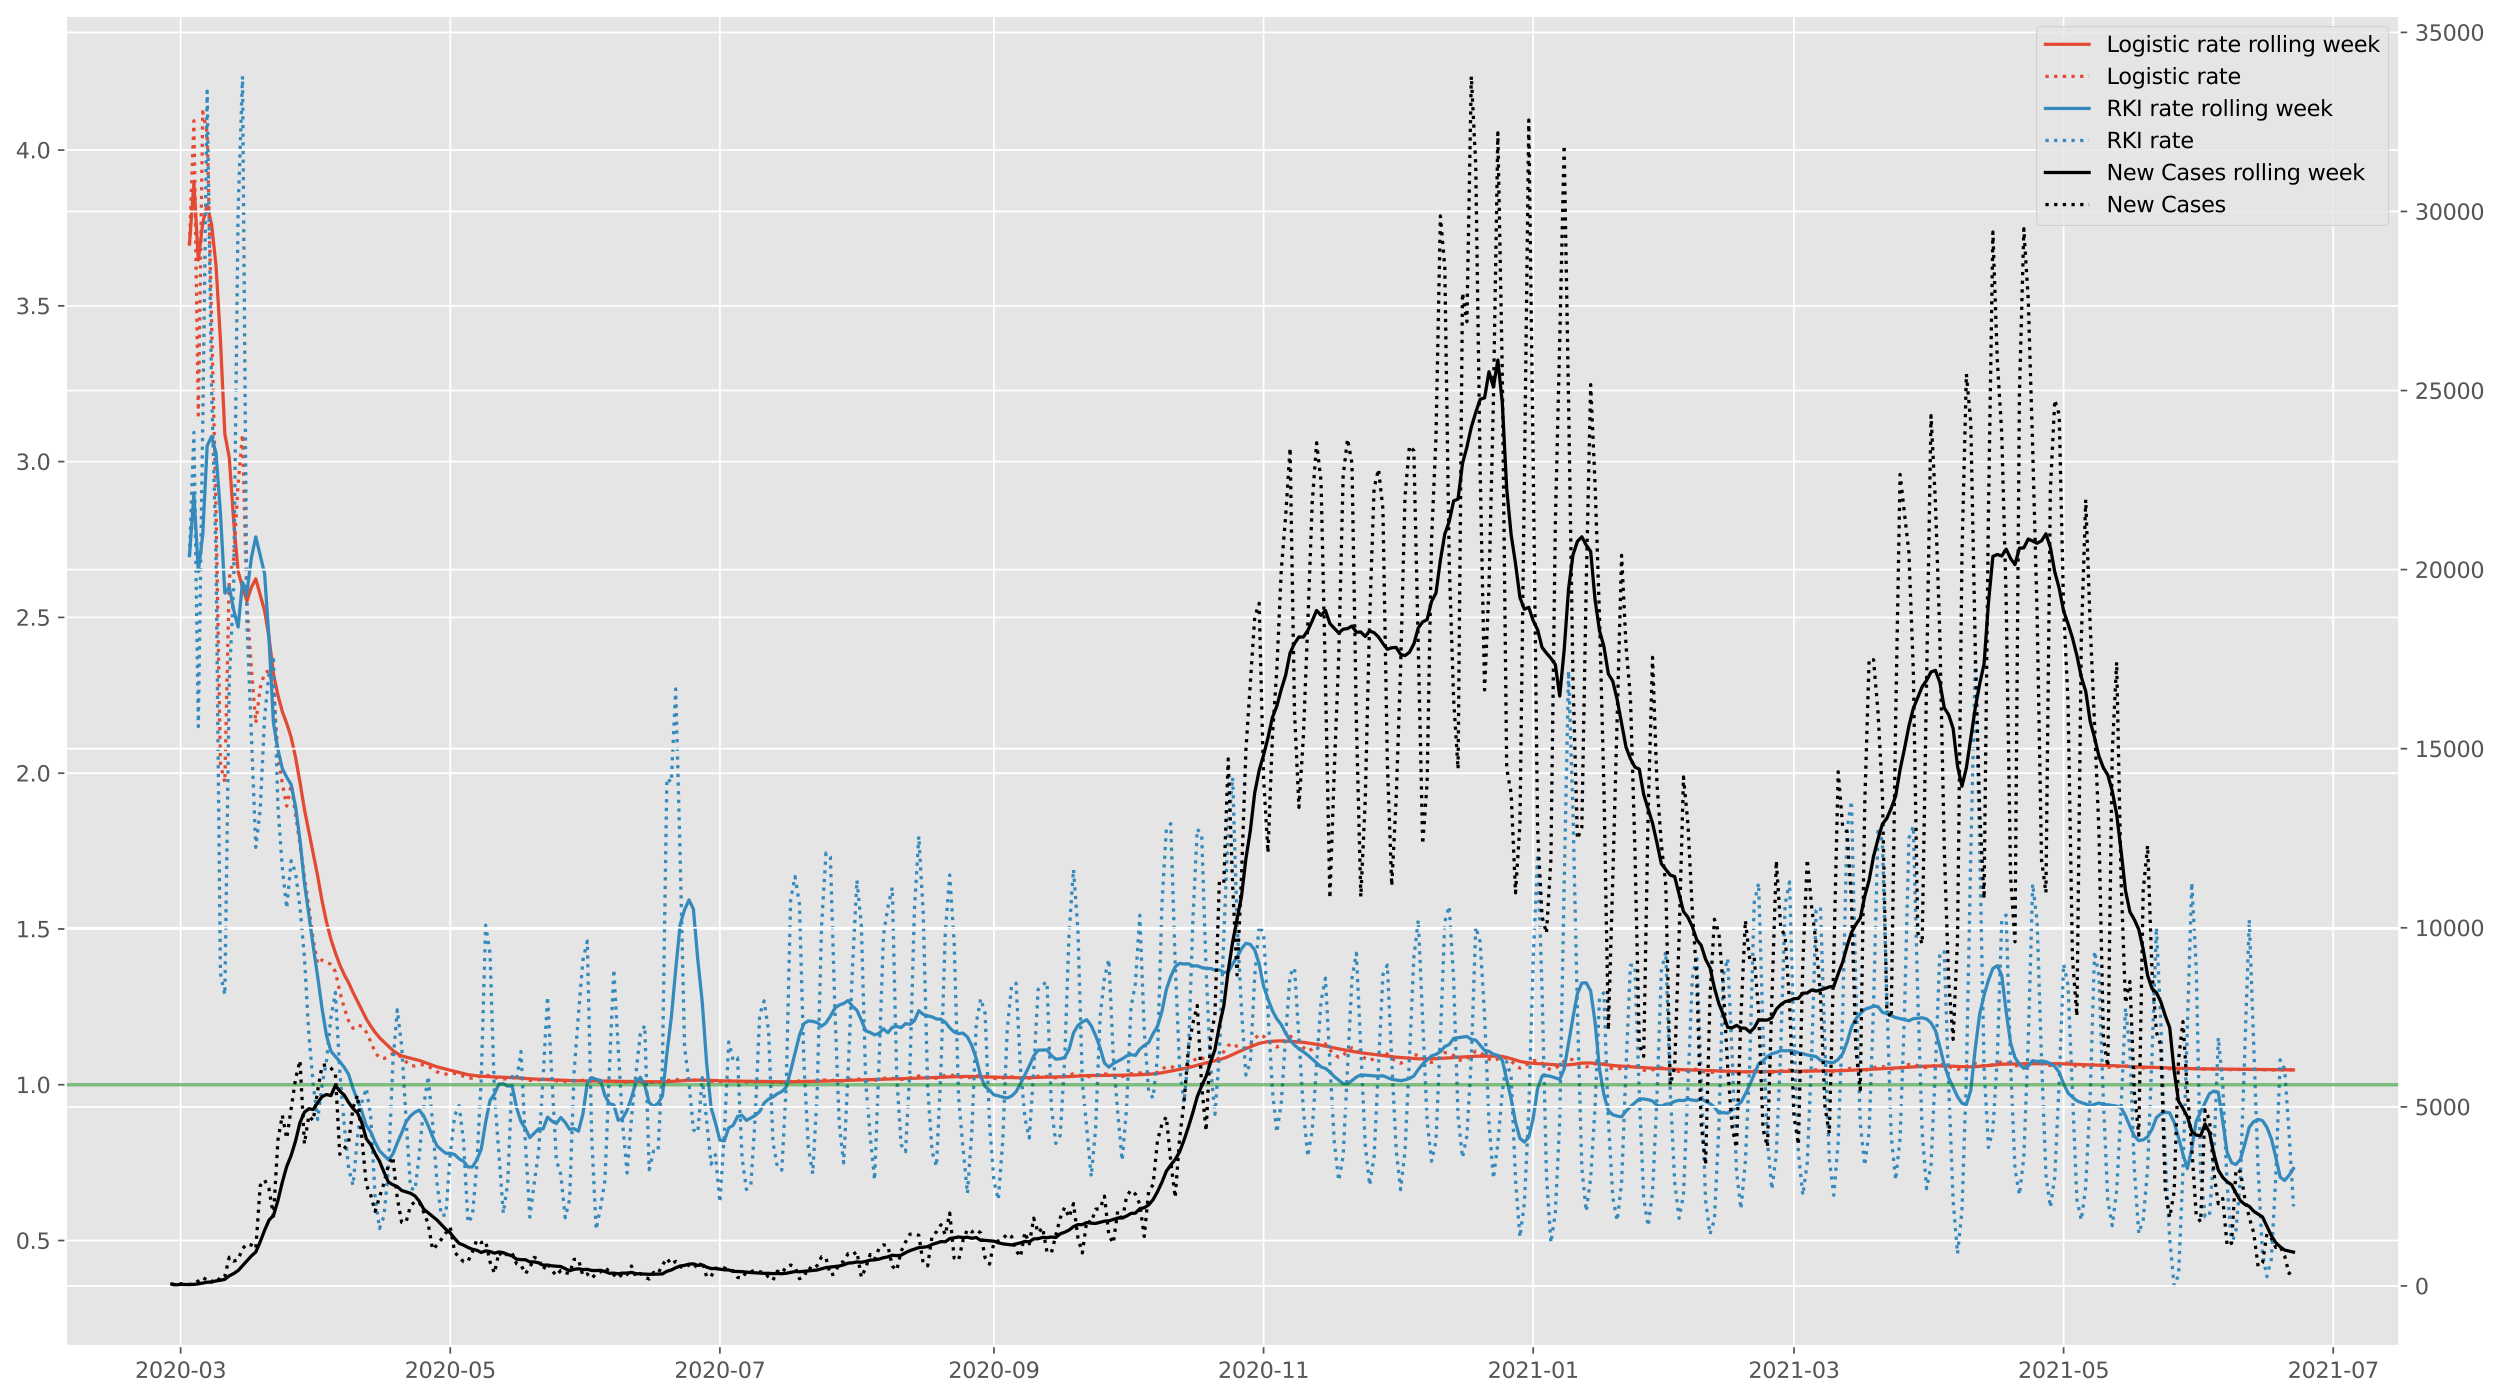 <?xml version="1.0" encoding="utf-8" standalone="no"?>
<!DOCTYPE svg PUBLIC "-//W3C//DTD SVG 1.1//EN"
  "http://www.w3.org/Graphics/SVG/1.1/DTD/svg11.dtd">
<svg height="640.398pt" version="1.1" viewBox="0 0 1145.086 640.398" width="1145.086pt" xmlns="http://www.w3.org/2000/svg" xmlns:xlink="http://www.w3.org/1999/xlink">
 <defs>
  <style type="text/css">*{stroke-linecap:butt;stroke-linejoin:round;}</style>
 </defs>
 <g id="figure_1">
  <g id="patch_1">
   <path d="M 0 640.398 
L 1145.086 640.398 
L 1145.086 0 
L 0 0 
z
" style="fill:#ffffff;"/>
  </g>
  <g id="axes_1">
   <g id="patch_2">
    <path d="M 30.103 616.52 
L 1099.073 616.52 
L 1099.073 7.2 
L 30.103 7.2 
z
" style="fill:#e5e5e5;"/>
   </g>
   <g id="matplotlib.axis_1">
    <g id="xtick_1">
     <g id="line2d_1">
      <path clip-path="url(#p4dc22db679)" d="M 82.742 616.52 
L 82.742 7.2 
" style="fill:none;stroke:#ffffff;stroke-linecap:square;stroke-width:0.8;"/>
     </g>
     <g id="line2d_2">
      <defs>
       <path d="M 0 0 
L 0 3.5 
" id="me214632c94" style="stroke:#555555;stroke-width:0.8;"/>
      </defs>
      <g>
       <use style="fill:#555555;stroke:#555555;stroke-width:0.8;" x="82.742" xlink:href="#me214632c94" y="616.52"/>
      </g>
     </g>
     <g id="text_1">
      <!-- 2020-03 -->
      <g style="fill:#555555;" transform="translate(61.85 631.118)scale(0.1 -0.1)">
       <defs>
        <path d="M 1228 531 
L 3431 531 
L 3431 0 
L 469 0 
L 469 531 
Q 828 903 1448 1529 
Q 2069 2156 2228 2338 
Q 2531 2678 2651 2914 
Q 2772 3150 2772 3378 
Q 2772 3750 2511 3984 
Q 2250 4219 1831 4219 
Q 1534 4219 1204 4116 
Q 875 4013 500 3803 
L 500 4441 
Q 881 4594 1212 4672 
Q 1544 4750 1819 4750 
Q 2544 4750 2975 4387 
Q 3406 4025 3406 3419 
Q 3406 3131 3298 2873 
Q 3191 2616 2906 2266 
Q 2828 2175 2409 1742 
Q 1991 1309 1228 531 
z
" id="DejaVuSans-32" transform="scale(0.016)"/>
        <path d="M 2034 4250 
Q 1547 4250 1301 3770 
Q 1056 3291 1056 2328 
Q 1056 1369 1301 889 
Q 1547 409 2034 409 
Q 2525 409 2770 889 
Q 3016 1369 3016 2328 
Q 3016 3291 2770 3770 
Q 2525 4250 2034 4250 
z
M 2034 4750 
Q 2819 4750 3233 4129 
Q 3647 3509 3647 2328 
Q 3647 1150 3233 529 
Q 2819 -91 2034 -91 
Q 1250 -91 836 529 
Q 422 1150 422 2328 
Q 422 3509 836 4129 
Q 1250 4750 2034 4750 
z
" id="DejaVuSans-30" transform="scale(0.016)"/>
        <path d="M 313 2009 
L 1997 2009 
L 1997 1497 
L 313 1497 
L 313 2009 
z
" id="DejaVuSans-2d" transform="scale(0.016)"/>
        <path d="M 2597 2516 
Q 3050 2419 3304 2112 
Q 3559 1806 3559 1356 
Q 3559 666 3084 287 
Q 2609 -91 1734 -91 
Q 1441 -91 1130 -33 
Q 819 25 488 141 
L 488 750 
Q 750 597 1062 519 
Q 1375 441 1716 441 
Q 2309 441 2620 675 
Q 2931 909 2931 1356 
Q 2931 1769 2642 2001 
Q 2353 2234 1838 2234 
L 1294 2234 
L 1294 2753 
L 1863 2753 
Q 2328 2753 2575 2939 
Q 2822 3125 2822 3475 
Q 2822 3834 2567 4026 
Q 2313 4219 1838 4219 
Q 1578 4219 1281 4162 
Q 984 4106 628 3988 
L 628 4550 
Q 988 4650 1302 4700 
Q 1616 4750 1894 4750 
Q 2613 4750 3031 4423 
Q 3450 4097 3450 3541 
Q 3450 3153 3228 2886 
Q 3006 2619 2597 2516 
z
" id="DejaVuSans-33" transform="scale(0.016)"/>
       </defs>
       <use xlink:href="#DejaVuSans-32"/>
       <use x="63.623" xlink:href="#DejaVuSans-30"/>
       <use x="127.246" xlink:href="#DejaVuSans-32"/>
       <use x="190.869" xlink:href="#DejaVuSans-30"/>
       <use x="254.492" xlink:href="#DejaVuSans-2d"/>
       <use x="290.576" xlink:href="#DejaVuSans-30"/>
       <use x="354.199" xlink:href="#DejaVuSans-33"/>
      </g>
     </g>
    </g>
    <g id="xtick_2">
     <g id="line2d_3">
      <path clip-path="url(#p4dc22db679)" d="M 206.24 616.52 
L 206.24 7.2 
" style="fill:none;stroke:#ffffff;stroke-linecap:square;stroke-width:0.8;"/>
     </g>
     <g id="line2d_4">
      <g>
       <use style="fill:#555555;stroke:#555555;stroke-width:0.8;" x="206.24" xlink:href="#me214632c94" y="616.52"/>
      </g>
     </g>
     <g id="text_2">
      <!-- 2020-05 -->
      <g style="fill:#555555;" transform="translate(185.349 631.118)scale(0.1 -0.1)">
       <defs>
        <path d="M 691 4666 
L 3169 4666 
L 3169 4134 
L 1269 4134 
L 1269 2991 
Q 1406 3038 1543 3061 
Q 1681 3084 1819 3084 
Q 2600 3084 3056 2656 
Q 3513 2228 3513 1497 
Q 3513 744 3044 326 
Q 2575 -91 1722 -91 
Q 1428 -91 1123 -41 
Q 819 9 494 109 
L 494 744 
Q 775 591 1075 516 
Q 1375 441 1709 441 
Q 2250 441 2565 725 
Q 2881 1009 2881 1497 
Q 2881 1984 2565 2268 
Q 2250 2553 1709 2553 
Q 1456 2553 1204 2497 
Q 953 2441 691 2322 
L 691 4666 
z
" id="DejaVuSans-35" transform="scale(0.016)"/>
       </defs>
       <use xlink:href="#DejaVuSans-32"/>
       <use x="63.623" xlink:href="#DejaVuSans-30"/>
       <use x="127.246" xlink:href="#DejaVuSans-32"/>
       <use x="190.869" xlink:href="#DejaVuSans-30"/>
       <use x="254.492" xlink:href="#DejaVuSans-2d"/>
       <use x="290.576" xlink:href="#DejaVuSans-30"/>
       <use x="354.199" xlink:href="#DejaVuSans-35"/>
      </g>
     </g>
    </g>
    <g id="xtick_3">
     <g id="line2d_5">
      <path clip-path="url(#p4dc22db679)" d="M 329.739 616.52 
L 329.739 7.2 
" style="fill:none;stroke:#ffffff;stroke-linecap:square;stroke-width:0.8;"/>
     </g>
     <g id="line2d_6">
      <g>
       <use style="fill:#555555;stroke:#555555;stroke-width:0.8;" x="329.739" xlink:href="#me214632c94" y="616.52"/>
      </g>
     </g>
     <g id="text_3">
      <!-- 2020-07 -->
      <g style="fill:#555555;" transform="translate(308.847 631.118)scale(0.1 -0.1)">
       <defs>
        <path d="M 525 4666 
L 3525 4666 
L 3525 4397 
L 1831 0 
L 1172 0 
L 2766 4134 
L 525 4134 
L 525 4666 
z
" id="DejaVuSans-37" transform="scale(0.016)"/>
       </defs>
       <use xlink:href="#DejaVuSans-32"/>
       <use x="63.623" xlink:href="#DejaVuSans-30"/>
       <use x="127.246" xlink:href="#DejaVuSans-32"/>
       <use x="190.869" xlink:href="#DejaVuSans-30"/>
       <use x="254.492" xlink:href="#DejaVuSans-2d"/>
       <use x="290.576" xlink:href="#DejaVuSans-30"/>
       <use x="354.199" xlink:href="#DejaVuSans-37"/>
      </g>
     </g>
    </g>
    <g id="xtick_4">
     <g id="line2d_7">
      <path clip-path="url(#p4dc22db679)" d="M 455.262 616.52 
L 455.262 7.2 
" style="fill:none;stroke:#ffffff;stroke-linecap:square;stroke-width:0.8;"/>
     </g>
     <g id="line2d_8">
      <g>
       <use style="fill:#555555;stroke:#555555;stroke-width:0.8;" x="455.262" xlink:href="#me214632c94" y="616.52"/>
      </g>
     </g>
     <g id="text_4">
      <!-- 2020-09 -->
      <g style="fill:#555555;" transform="translate(434.37 631.118)scale(0.1 -0.1)">
       <defs>
        <path d="M 703 97 
L 703 672 
Q 941 559 1184 500 
Q 1428 441 1663 441 
Q 2288 441 2617 861 
Q 2947 1281 2994 2138 
Q 2813 1869 2534 1725 
Q 2256 1581 1919 1581 
Q 1219 1581 811 2004 
Q 403 2428 403 3163 
Q 403 3881 828 4315 
Q 1253 4750 1959 4750 
Q 2769 4750 3195 4129 
Q 3622 3509 3622 2328 
Q 3622 1225 3098 567 
Q 2575 -91 1691 -91 
Q 1453 -91 1209 -44 
Q 966 3 703 97 
z
M 1959 2075 
Q 2384 2075 2632 2365 
Q 2881 2656 2881 3163 
Q 2881 3666 2632 3958 
Q 2384 4250 1959 4250 
Q 1534 4250 1286 3958 
Q 1038 3666 1038 3163 
Q 1038 2656 1286 2365 
Q 1534 2075 1959 2075 
z
" id="DejaVuSans-39" transform="scale(0.016)"/>
       </defs>
       <use xlink:href="#DejaVuSans-32"/>
       <use x="63.623" xlink:href="#DejaVuSans-30"/>
       <use x="127.246" xlink:href="#DejaVuSans-32"/>
       <use x="190.869" xlink:href="#DejaVuSans-30"/>
       <use x="254.492" xlink:href="#DejaVuSans-2d"/>
       <use x="290.576" xlink:href="#DejaVuSans-30"/>
       <use x="354.199" xlink:href="#DejaVuSans-39"/>
      </g>
     </g>
    </g>
    <g id="xtick_5">
     <g id="line2d_9">
      <path clip-path="url(#p4dc22db679)" d="M 578.76 616.52 
L 578.76 7.2 
" style="fill:none;stroke:#ffffff;stroke-linecap:square;stroke-width:0.8;"/>
     </g>
     <g id="line2d_10">
      <g>
       <use style="fill:#555555;stroke:#555555;stroke-width:0.8;" x="578.76" xlink:href="#me214632c94" y="616.52"/>
      </g>
     </g>
     <g id="text_5">
      <!-- 2020-11 -->
      <g style="fill:#555555;" transform="translate(557.869 631.118)scale(0.1 -0.1)">
       <defs>
        <path d="M 794 531 
L 1825 531 
L 1825 4091 
L 703 3866 
L 703 4441 
L 1819 4666 
L 2450 4666 
L 2450 531 
L 3481 531 
L 3481 0 
L 794 0 
L 794 531 
z
" id="DejaVuSans-31" transform="scale(0.016)"/>
       </defs>
       <use xlink:href="#DejaVuSans-32"/>
       <use x="63.623" xlink:href="#DejaVuSans-30"/>
       <use x="127.246" xlink:href="#DejaVuSans-32"/>
       <use x="190.869" xlink:href="#DejaVuSans-30"/>
       <use x="254.492" xlink:href="#DejaVuSans-2d"/>
       <use x="290.576" xlink:href="#DejaVuSans-31"/>
       <use x="354.199" xlink:href="#DejaVuSans-31"/>
      </g>
     </g>
    </g>
    <g id="xtick_6">
     <g id="line2d_11">
      <path clip-path="url(#p4dc22db679)" d="M 702.259 616.52 
L 702.259 7.2 
" style="fill:none;stroke:#ffffff;stroke-linecap:square;stroke-width:0.8;"/>
     </g>
     <g id="line2d_12">
      <g>
       <use style="fill:#555555;stroke:#555555;stroke-width:0.8;" x="702.259" xlink:href="#me214632c94" y="616.52"/>
      </g>
     </g>
     <g id="text_6">
      <!-- 2021-01 -->
      <g style="fill:#555555;" transform="translate(681.367 631.118)scale(0.1 -0.1)">
       <use xlink:href="#DejaVuSans-32"/>
       <use x="63.623" xlink:href="#DejaVuSans-30"/>
       <use x="127.246" xlink:href="#DejaVuSans-32"/>
       <use x="190.869" xlink:href="#DejaVuSans-31"/>
       <use x="254.492" xlink:href="#DejaVuSans-2d"/>
       <use x="290.576" xlink:href="#DejaVuSans-30"/>
       <use x="354.199" xlink:href="#DejaVuSans-31"/>
      </g>
     </g>
    </g>
    <g id="xtick_7">
     <g id="line2d_13">
      <path clip-path="url(#p4dc22db679)" d="M 821.708 616.52 
L 821.708 7.2 
" style="fill:none;stroke:#ffffff;stroke-linecap:square;stroke-width:0.8;"/>
     </g>
     <g id="line2d_14">
      <g>
       <use style="fill:#555555;stroke:#555555;stroke-width:0.8;" x="821.708" xlink:href="#me214632c94" y="616.52"/>
      </g>
     </g>
     <g id="text_7">
      <!-- 2021-03 -->
      <g style="fill:#555555;" transform="translate(800.816 631.118)scale(0.1 -0.1)">
       <use xlink:href="#DejaVuSans-32"/>
       <use x="63.623" xlink:href="#DejaVuSans-30"/>
       <use x="127.246" xlink:href="#DejaVuSans-32"/>
       <use x="190.869" xlink:href="#DejaVuSans-31"/>
       <use x="254.492" xlink:href="#DejaVuSans-2d"/>
       <use x="290.576" xlink:href="#DejaVuSans-30"/>
       <use x="354.199" xlink:href="#DejaVuSans-33"/>
      </g>
     </g>
    </g>
    <g id="xtick_8">
     <g id="line2d_15">
      <path clip-path="url(#p4dc22db679)" d="M 945.206 616.52 
L 945.206 7.2 
" style="fill:none;stroke:#ffffff;stroke-linecap:square;stroke-width:0.8;"/>
     </g>
     <g id="line2d_16">
      <g>
       <use style="fill:#555555;stroke:#555555;stroke-width:0.8;" x="945.206" xlink:href="#me214632c94" y="616.52"/>
      </g>
     </g>
     <g id="text_8">
      <!-- 2021-05 -->
      <g style="fill:#555555;" transform="translate(924.315 631.118)scale(0.1 -0.1)">
       <use xlink:href="#DejaVuSans-32"/>
       <use x="63.623" xlink:href="#DejaVuSans-30"/>
       <use x="127.246" xlink:href="#DejaVuSans-32"/>
       <use x="190.869" xlink:href="#DejaVuSans-31"/>
       <use x="254.492" xlink:href="#DejaVuSans-2d"/>
       <use x="290.576" xlink:href="#DejaVuSans-30"/>
       <use x="354.199" xlink:href="#DejaVuSans-35"/>
      </g>
     </g>
    </g>
    <g id="xtick_9">
     <g id="line2d_17">
      <path clip-path="url(#p4dc22db679)" d="M 1068.705 616.52 
L 1068.705 7.2 
" style="fill:none;stroke:#ffffff;stroke-linecap:square;stroke-width:0.8;"/>
     </g>
     <g id="line2d_18">
      <g>
       <use style="fill:#555555;stroke:#555555;stroke-width:0.8;" x="1068.705" xlink:href="#me214632c94" y="616.52"/>
      </g>
     </g>
     <g id="text_9">
      <!-- 2021-07 -->
      <g style="fill:#555555;" transform="translate(1047.813 631.118)scale(0.1 -0.1)">
       <use xlink:href="#DejaVuSans-32"/>
       <use x="63.623" xlink:href="#DejaVuSans-30"/>
       <use x="127.246" xlink:href="#DejaVuSans-32"/>
       <use x="190.869" xlink:href="#DejaVuSans-31"/>
       <use x="254.492" xlink:href="#DejaVuSans-2d"/>
       <use x="290.576" xlink:href="#DejaVuSans-30"/>
       <use x="354.199" xlink:href="#DejaVuSans-37"/>
      </g>
     </g>
    </g>
   </g>
   <g id="matplotlib.axis_2">
    <g id="ytick_1">
     <g id="line2d_19">
      <path clip-path="url(#p4dc22db679)" d="M 30.103 568.207 
L 1099.073 568.207 
" style="fill:none;stroke:#ffffff;stroke-linecap:square;stroke-width:0.8;"/>
     </g>
     <g id="line2d_20">
      <defs>
       <path d="M 0 0 
L -3.5 0 
" id="m75821542f7" style="stroke:#555555;stroke-width:0.8;"/>
      </defs>
      <g>
       <use style="fill:#555555;stroke:#555555;stroke-width:0.8;" x="30.103" xlink:href="#m75821542f7" y="568.207"/>
      </g>
     </g>
     <g id="text_10">
      <!-- 0.5 -->
      <g style="fill:#555555;" transform="translate(7.2 572.006)scale(0.1 -0.1)">
       <defs>
        <path d="M 684 794 
L 1344 794 
L 1344 0 
L 684 0 
L 684 794 
z
" id="DejaVuSans-2e" transform="scale(0.016)"/>
       </defs>
       <use xlink:href="#DejaVuSans-30"/>
       <use x="63.623" xlink:href="#DejaVuSans-2e"/>
       <use x="95.41" xlink:href="#DejaVuSans-35"/>
      </g>
     </g>
    </g>
    <g id="ytick_2">
     <g id="line2d_21">
      <path clip-path="url(#p4dc22db679)" d="M 30.103 496.852 
L 1099.073 496.852 
" style="fill:none;stroke:#ffffff;stroke-linecap:square;stroke-width:0.8;"/>
     </g>
     <g id="line2d_22">
      <g>
       <use style="fill:#555555;stroke:#555555;stroke-width:0.8;" x="30.103" xlink:href="#m75821542f7" y="496.852"/>
      </g>
     </g>
     <g id="text_11">
      <!-- 1.0 -->
      <g style="fill:#555555;" transform="translate(7.2 500.652)scale(0.1 -0.1)">
       <use xlink:href="#DejaVuSans-31"/>
       <use x="63.623" xlink:href="#DejaVuSans-2e"/>
       <use x="95.41" xlink:href="#DejaVuSans-30"/>
      </g>
     </g>
    </g>
    <g id="ytick_3">
     <g id="line2d_23">
      <path clip-path="url(#p4dc22db679)" d="M 30.103 425.498 
L 1099.073 425.498 
" style="fill:none;stroke:#ffffff;stroke-linecap:square;stroke-width:0.8;"/>
     </g>
     <g id="line2d_24">
      <g>
       <use style="fill:#555555;stroke:#555555;stroke-width:0.8;" x="30.103" xlink:href="#m75821542f7" y="425.498"/>
      </g>
     </g>
     <g id="text_12">
      <!-- 1.5 -->
      <g style="fill:#555555;" transform="translate(7.2 429.297)scale(0.1 -0.1)">
       <use xlink:href="#DejaVuSans-31"/>
       <use x="63.623" xlink:href="#DejaVuSans-2e"/>
       <use x="95.41" xlink:href="#DejaVuSans-35"/>
      </g>
     </g>
    </g>
    <g id="ytick_4">
     <g id="line2d_25">
      <path clip-path="url(#p4dc22db679)" d="M 30.103 354.143 
L 1099.073 354.143 
" style="fill:none;stroke:#ffffff;stroke-linecap:square;stroke-width:0.8;"/>
     </g>
     <g id="line2d_26">
      <g>
       <use style="fill:#555555;stroke:#555555;stroke-width:0.8;" x="30.103" xlink:href="#m75821542f7" y="354.143"/>
      </g>
     </g>
     <g id="text_13">
      <!-- 2.0 -->
      <g style="fill:#555555;" transform="translate(7.2 357.943)scale(0.1 -0.1)">
       <use xlink:href="#DejaVuSans-32"/>
       <use x="63.623" xlink:href="#DejaVuSans-2e"/>
       <use x="95.41" xlink:href="#DejaVuSans-30"/>
      </g>
     </g>
    </g>
    <g id="ytick_5">
     <g id="line2d_27">
      <path clip-path="url(#p4dc22db679)" d="M 30.103 282.789 
L 1099.073 282.789 
" style="fill:none;stroke:#ffffff;stroke-linecap:square;stroke-width:0.8;"/>
     </g>
     <g id="line2d_28">
      <g>
       <use style="fill:#555555;stroke:#555555;stroke-width:0.8;" x="30.103" xlink:href="#m75821542f7" y="282.789"/>
      </g>
     </g>
     <g id="text_14">
      <!-- 2.5 -->
      <g style="fill:#555555;" transform="translate(7.2 286.588)scale(0.1 -0.1)">
       <use xlink:href="#DejaVuSans-32"/>
       <use x="63.623" xlink:href="#DejaVuSans-2e"/>
       <use x="95.41" xlink:href="#DejaVuSans-35"/>
      </g>
     </g>
    </g>
    <g id="ytick_6">
     <g id="line2d_29">
      <path clip-path="url(#p4dc22db679)" d="M 30.103 211.434 
L 1099.073 211.434 
" style="fill:none;stroke:#ffffff;stroke-linecap:square;stroke-width:0.8;"/>
     </g>
     <g id="line2d_30">
      <g>
       <use style="fill:#555555;stroke:#555555;stroke-width:0.8;" x="30.103" xlink:href="#m75821542f7" y="211.434"/>
      </g>
     </g>
     <g id="text_15">
      <!-- 3.0 -->
      <g style="fill:#555555;" transform="translate(7.2 215.233)scale(0.1 -0.1)">
       <use xlink:href="#DejaVuSans-33"/>
       <use x="63.623" xlink:href="#DejaVuSans-2e"/>
       <use x="95.41" xlink:href="#DejaVuSans-30"/>
      </g>
     </g>
    </g>
    <g id="ytick_7">
     <g id="line2d_31">
      <path clip-path="url(#p4dc22db679)" d="M 30.103 140.08 
L 1099.073 140.08 
" style="fill:none;stroke:#ffffff;stroke-linecap:square;stroke-width:0.8;"/>
     </g>
     <g id="line2d_32">
      <g>
       <use style="fill:#555555;stroke:#555555;stroke-width:0.8;" x="30.103" xlink:href="#m75821542f7" y="140.08"/>
      </g>
     </g>
     <g id="text_16">
      <!-- 3.5 -->
      <g style="fill:#555555;" transform="translate(7.2 143.879)scale(0.1 -0.1)">
       <use xlink:href="#DejaVuSans-33"/>
       <use x="63.623" xlink:href="#DejaVuSans-2e"/>
       <use x="95.41" xlink:href="#DejaVuSans-35"/>
      </g>
     </g>
    </g>
    <g id="ytick_8">
     <g id="line2d_33">
      <path clip-path="url(#p4dc22db679)" d="M 30.103 68.725 
L 1099.073 68.725 
" style="fill:none;stroke:#ffffff;stroke-linecap:square;stroke-width:0.8;"/>
     </g>
     <g id="line2d_34">
      <g>
       <use style="fill:#555555;stroke:#555555;stroke-width:0.8;" x="30.103" xlink:href="#m75821542f7" y="68.725"/>
      </g>
     </g>
     <g id="text_17">
      <!-- 4.0 -->
      <g style="fill:#555555;" transform="translate(7.2 72.524)scale(0.1 -0.1)">
       <defs>
        <path d="M 2419 4116 
L 825 1625 
L 2419 1625 
L 2419 4116 
z
M 2253 4666 
L 3047 4666 
L 3047 1625 
L 3713 1625 
L 3713 1100 
L 3047 1100 
L 3047 0 
L 2419 0 
L 2419 1100 
L 313 1100 
L 313 1709 
L 2253 4666 
z
" id="DejaVuSans-34" transform="scale(0.016)"/>
       </defs>
       <use xlink:href="#DejaVuSans-34"/>
       <use x="63.623" xlink:href="#DejaVuSans-2e"/>
       <use x="95.41" xlink:href="#DejaVuSans-30"/>
      </g>
     </g>
    </g>
   </g>
   <g id="line2d_35">
    <path clip-path="url(#p4dc22db679)" d="M 86.791 111.806 
L 88.815 83.575 
L 90.84 119.077 
L 92.865 102.115 
L 94.889 93.834 
L 96.914 102.902 
L 98.938 121.515 
L 100.963 155.56 
L 102.987 198.834 
L 105.012 209.5 
L 107.037 238.739 
L 109.061 261.731 
L 111.086 268.972 
L 113.11 275.284 
L 115.135 268.983 
L 117.159 265.124 
L 121.209 279.786 
L 123.233 292.009 
L 125.258 308.665 
L 127.282 318.372 
L 129.307 325.932 
L 131.331 331.354 
L 133.356 337.698 
L 135.38 346.989 
L 137.405 358.347 
L 139.43 370.665 
L 145.503 401.23 
L 147.528 412.692 
L 149.552 422.354 
L 151.577 430.2 
L 153.602 436.386 
L 155.626 441.924 
L 157.651 446.381 
L 159.675 450.109 
L 161.7 454.575 
L 167.774 466.687 
L 169.798 469.956 
L 171.823 472.87 
L 173.847 475.294 
L 179.921 481.122 
L 181.945 482.559 
L 183.97 483.592 
L 185.995 484.2 
L 192.068 485.723 
L 200.167 488.658 
L 214.338 492.247 
L 218.388 492.751 
L 222.437 493.08 
L 236.609 493.671 
L 242.682 494.137 
L 250.781 494.507 
L 262.928 495.003 
L 266.977 495.081 
L 271.026 495.08 
L 293.296 495.435 
L 303.419 495.514 
L 309.493 495.229 
L 315.567 494.812 
L 319.616 494.723 
L 323.665 494.786 
L 331.763 495.112 
L 360.107 495.508 
L 378.328 495.173 
L 420.844 493.809 
L 437.041 493.176 
L 443.114 493.035 
L 451.213 493.231 
L 467.409 493.671 
L 489.679 493.131 
L 495.753 492.754 
L 499.802 492.618 
L 511.949 492.523 
L 520.048 492.342 
L 528.146 491.887 
L 532.195 491.372 
L 540.293 489.801 
L 544.342 489.023 
L 548.392 487.914 
L 552.441 486.837 
L 558.514 485.355 
L 560.539 484.734 
L 562.564 483.931 
L 568.637 481.167 
L 572.686 479.483 
L 576.736 477.896 
L 580.785 477.078 
L 584.834 476.807 
L 586.858 476.763 
L 592.932 477.096 
L 596.981 477.44 
L 603.055 478.349 
L 613.178 480.407 
L 619.251 481.57 
L 623.3 482.202 
L 639.497 484.213 
L 649.62 484.978 
L 657.718 484.894 
L 663.792 484.537 
L 667.841 484.255 
L 675.939 483.798 
L 686.062 483.737 
L 688.087 483.885 
L 692.136 484.908 
L 696.185 486.163 
L 698.209 486.542 
L 702.259 487.029 
L 714.406 487.832 
L 716.43 487.872 
L 720.48 487.535 
L 724.529 486.945 
L 728.578 486.874 
L 732.627 487.299 
L 738.701 488.039 
L 754.897 489.155 
L 771.094 489.962 
L 797.413 490.908 
L 813.61 490.773 
L 835.88 490.498 
L 843.978 490.375 
L 856.125 489.833 
L 882.445 488.341 
L 888.518 488.21 
L 894.592 488.376 
L 900.666 488.66 
L 904.715 488.575 
L 910.789 488.035 
L 916.862 487.439 
L 920.911 487.346 
L 931.034 487.223 
L 943.182 487.217 
L 959.378 487.848 
L 967.476 488.107 
L 973.55 488.376 
L 979.624 488.7 
L 999.869 489.359 
L 1005.943 489.551 
L 1050.484 490.036 
L 1050.484 490.036 
" style="fill:none;stroke:#e24a33;stroke-linecap:square;stroke-width:1.5;"/>
   </g>
   <g id="line2d_36">
    <path clip-path="url(#p4dc22db679)" d="M 86.791 111.806 
L 88.815 55.344 
L 90.84 190.082 
L 92.865 51.227 
L 94.889 60.71 
L 98.938 233.192 
L 100.963 350.119 
L 102.987 358.267 
L 105.012 264.742 
L 107.037 255.899 
L 109.061 221.656 
L 111.086 198.932 
L 113.11 277.371 
L 115.135 306.017 
L 117.159 331.249 
L 119.184 315.075 
L 121.209 308.204 
L 123.233 307.212 
L 125.258 315.53 
L 127.282 345.318 
L 129.307 358.939 
L 131.331 369.201 
L 133.356 359.481 
L 137.405 386.714 
L 139.43 401.758 
L 141.454 415.431 
L 143.479 430.469 
L 145.503 441.515 
L 147.528 439.712 
L 149.552 440.877 
L 151.577 441.64 
L 153.602 445.06 
L 155.626 454.192 
L 157.651 461.671 
L 159.675 467.608 
L 161.7 470.978 
L 163.724 469.492 
L 165.749 470.103 
L 167.774 472.763 
L 169.798 477.075 
L 171.823 482.068 
L 173.847 484.576 
L 175.872 484.8 
L 177.896 484.058 
L 179.921 482.516 
L 181.945 482.817 
L 183.97 484.312 
L 185.995 486.323 
L 188.019 488.016 
L 190.044 488.271 
L 192.068 487.804 
L 194.093 487.641 
L 196.117 488.266 
L 198.142 489.684 
L 200.167 490.924 
L 202.191 491.702 
L 204.216 491.995 
L 206.24 491.45 
L 208.265 491.668 
L 210.289 492.17 
L 212.314 492.928 
L 214.338 493.813 
L 216.363 493.825 
L 222.437 492.47 
L 224.461 492.735 
L 226.486 493.562 
L 228.51 493.818 
L 230.535 494.222 
L 232.56 494.004 
L 234.584 493.539 
L 238.633 494.008 
L 240.658 494.512 
L 242.682 494.853 
L 250.781 494.393 
L 254.83 495.076 
L 256.854 495.101 
L 258.879 495.328 
L 260.903 495.393 
L 262.928 495.031 
L 264.953 494.789 
L 269.002 494.871 
L 273.051 495.613 
L 277.1 495.393 
L 279.125 495.241 
L 283.174 495.419 
L 287.223 495.615 
L 289.247 495.418 
L 293.296 495.387 
L 295.321 495.444 
L 297.346 495.727 
L 303.419 495.383 
L 305.444 494.939 
L 309.493 494.511 
L 311.518 494.549 
L 313.542 494.759 
L 321.64 494.737 
L 325.69 495.268 
L 327.714 495.255 
L 329.739 495.422 
L 333.788 495.105 
L 337.837 495.333 
L 339.861 495.544 
L 343.911 495.606 
L 347.96 495.331 
L 352.009 495.451 
L 354.033 495.658 
L 358.083 495.667 
L 364.156 495.075 
L 372.255 495.491 
L 374.279 495.231 
L 376.304 494.83 
L 378.328 494.65 
L 386.426 495.128 
L 390.476 494.345 
L 392.5 494.127 
L 396.549 494.72 
L 398.574 494.72 
L 400.598 494.872 
L 402.623 494.324 
L 404.648 493.893 
L 406.672 493.737 
L 408.697 493.872 
L 410.721 494.293 
L 412.746 494.423 
L 414.77 494.363 
L 418.819 493.109 
L 420.844 492.826 
L 422.869 493.239 
L 424.893 493.834 
L 428.942 493.84 
L 430.967 493.151 
L 432.991 492.604 
L 435.016 492.215 
L 437.041 492.701 
L 439.065 493.351 
L 441.09 493.461 
L 443.114 493.767 
L 447.163 492.807 
L 449.188 492.702 
L 453.237 493.763 
L 457.286 494.135 
L 459.311 493.829 
L 461.335 493.335 
L 463.36 493.254 
L 465.384 493.425 
L 467.409 493.728 
L 469.434 493.715 
L 471.458 493.844 
L 473.483 493.333 
L 475.507 492.958 
L 477.532 492.902 
L 479.556 493.045 
L 481.581 493.609 
L 483.606 493.666 
L 485.63 493.53 
L 487.655 492.849 
L 491.704 491.845 
L 493.728 492.178 
L 495.753 492.896 
L 497.777 492.968 
L 499.802 493.274 
L 501.827 492.865 
L 503.851 492.226 
L 505.876 491.89 
L 507.9 492.103 
L 509.925 492.623 
L 511.949 492.681 
L 513.974 493.07 
L 515.999 492.531 
L 518.023 491.799 
L 522.072 491.378 
L 524.097 491.969 
L 526.121 492.02 
L 528.146 491.925 
L 530.171 491.099 
L 532.195 489.622 
L 534.22 488.688 
L 536.244 488.446 
L 538.269 489.279 
L 540.293 489.551 
L 542.318 489.457 
L 544.342 488.119 
L 546.367 486.023 
L 548.392 484.524 
L 550.416 484.498 
L 552.441 485.69 
L 556.49 486.393 
L 558.514 484.266 
L 560.539 481.678 
L 562.564 478.901 
L 564.588 477.874 
L 566.613 479.334 
L 570.662 480.182 
L 572.686 478.691 
L 574.711 475.721 
L 576.736 473.753 
L 578.76 474.684 
L 580.785 476.798 
L 582.809 478.44 
L 584.834 479.559 
L 586.858 478.386 
L 588.883 476.249 
L 590.907 474.673 
L 592.932 475.568 
L 594.957 477.811 
L 596.981 479.837 
L 599.006 481.479 
L 601.03 480.503 
L 603.055 478.576 
L 605.079 477.417 
L 607.104 478.172 
L 609.129 480.859 
L 611.153 483.039 
L 613.178 484.28 
L 615.202 483.443 
L 617.227 481.251 
L 619.251 479.945 
L 621.276 480.553 
L 623.3 482.902 
L 625.325 484.864 
L 627.35 485.786 
L 629.374 484.879 
L 631.399 483.1 
L 633.423 481.984 
L 635.448 482.814 
L 637.472 484.701 
L 639.497 486.231 
L 641.522 487.006 
L 643.546 486.046 
L 645.571 484.411 
L 647.595 483.184 
L 649.62 483.269 
L 653.669 486.132 
L 655.694 486.583 
L 657.718 485.931 
L 659.743 483.819 
L 661.767 482.151 
L 663.792 482.398 
L 665.816 483.453 
L 667.841 485.447 
L 669.865 485.672 
L 671.89 485.017 
L 675.939 481.424 
L 677.964 482.161 
L 679.988 483.423 
L 682.013 485.078 
L 684.037 485.873 
L 688.087 484.217 
L 690.111 484.797 
L 692.136 485.946 
L 694.16 488.035 
L 696.185 489.247 
L 698.209 488.531 
L 700.234 486.847 
L 702.259 485.796 
L 704.283 485.852 
L 706.308 486.988 
L 708.332 489.023 
L 710.357 489.986 
L 712.381 489.264 
L 714.406 487.913 
L 716.43 486.076 
L 718.455 485.035 
L 720.48 485.447 
L 722.504 486.647 
L 724.529 488.231 
L 726.553 488.656 
L 728.578 488.024 
L 730.602 487.265 
L 732.627 486.826 
L 734.652 487.293 
L 736.676 488.688 
L 738.701 489.523 
L 740.725 489.724 
L 742.75 489.241 
L 744.774 488.453 
L 746.799 488.088 
L 748.823 488.368 
L 750.848 489.36 
L 752.873 490.176 
L 754.897 490.396 
L 756.922 490.016 
L 760.971 489.085 
L 762.995 489.225 
L 765.02 490.048 
L 767.045 490.584 
L 769.069 490.753 
L 771.094 490.539 
L 773.118 490.039 
L 775.143 489.74 
L 777.167 489.809 
L 781.217 491.075 
L 783.241 491.223 
L 785.266 491.107 
L 789.315 490.419 
L 791.339 490.541 
L 795.388 491.293 
L 797.413 491.335 
L 803.487 490.408 
L 805.511 490.393 
L 809.56 491.083 
L 811.585 491.146 
L 815.634 490.509 
L 817.659 490.134 
L 819.683 490.135 
L 823.732 490.94 
L 825.757 490.975 
L 829.806 490.349 
L 831.831 489.997 
L 833.855 490.046 
L 837.904 490.835 
L 839.929 490.849 
L 843.978 489.98 
L 846.003 489.466 
L 848.027 489.361 
L 852.076 490.244 
L 854.101 490.185 
L 856.125 489.777 
L 860.175 488.503 
L 862.199 488.479 
L 866.248 489.609 
L 868.273 489.607 
L 870.297 489.083 
L 874.346 487.54 
L 876.371 487.459 
L 880.42 488.835 
L 882.445 489.009 
L 884.469 488.602 
L 886.494 487.934 
L 888.518 487.459 
L 890.543 487.718 
L 894.592 489.349 
L 896.617 489.781 
L 898.641 489.331 
L 902.69 487.507 
L 904.715 487.071 
L 906.74 487.438 
L 908.764 488.187 
L 910.789 488.292 
L 916.862 486.365 
L 918.887 486.486 
L 922.936 488.168 
L 924.961 488.094 
L 926.985 487.569 
L 931.034 486.093 
L 933.059 486.38 
L 937.108 487.983 
L 939.133 488.015 
L 941.157 487.715 
L 943.182 487.12 
L 945.206 486.739 
L 947.231 487 
L 951.28 488.448 
L 953.304 488.466 
L 955.329 488.188 
L 959.378 487.377 
L 961.403 487.602 
L 963.427 488.252 
L 965.452 488.781 
L 967.476 488.793 
L 971.526 488.361 
L 973.55 488.275 
L 975.575 488.537 
L 977.599 489.038 
L 979.624 489.332 
L 987.722 488.721 
L 989.747 488.891 
L 991.771 489.287 
L 995.82 489.747 
L 997.845 489.752 
L 1001.894 489.393 
L 1003.919 489.337 
L 1009.992 489.749 
L 1016.066 489.631 
L 1022.14 489.945 
L 1030.238 489.775 
L 1040.361 490.04 
L 1046.434 490.019 
L 1050.484 490.082 
L 1050.484 490.082 
" style="fill:none;stroke:#e24a33;stroke-dasharray:1.5,2.475;stroke-dashoffset:0;stroke-width:1.5;"/>
   </g>
   <g id="line2d_37">
    <path clip-path="url(#p4dc22db679)" d="M 86.791 254.516 
L 88.815 226.286 
L 90.84 261.788 
L 92.865 244.826 
L 94.889 204.217 
L 96.914 199.894 
L 98.938 207.517 
L 100.963 234.849 
L 102.987 271.647 
L 105.012 268.74 
L 107.037 279.349 
L 109.061 287.202 
L 111.086 266.718 
L 113.11 271.278 
L 115.135 255.549 
L 117.159 245.904 
L 121.209 262.824 
L 123.233 293.032 
L 125.258 331.202 
L 127.282 343.203 
L 129.307 352.019 
L 131.331 356.001 
L 133.356 359.355 
L 135.38 369.558 
L 137.405 384.912 
L 139.43 404.383 
L 143.479 433.519 
L 145.503 447.347 
L 147.528 462.022 
L 149.552 474.318 
L 151.577 481.51 
L 155.626 486.249 
L 157.651 488.869 
L 159.675 492.072 
L 161.7 498.636 
L 163.724 503.695 
L 165.749 509.244 
L 167.774 515.515 
L 169.798 518.454 
L 171.823 523.218 
L 173.847 527.147 
L 177.896 531.192 
L 179.921 528.695 
L 181.945 523.56 
L 183.97 518.932 
L 185.995 513.794 
L 188.019 511.135 
L 190.044 509.426 
L 192.068 508.483 
L 194.093 511.204 
L 196.117 515.548 
L 198.142 520.613 
L 200.167 524.828 
L 202.191 526.654 
L 204.216 528.262 
L 206.24 528.213 
L 208.265 528.858 
L 210.289 530.78 
L 212.314 531.935 
L 214.338 534.505 
L 216.363 534.523 
L 218.388 531.312 
L 220.412 526.452 
L 222.437 513.996 
L 224.461 504.048 
L 226.486 501.015 
L 228.51 496.525 
L 230.535 496.344 
L 232.56 497.478 
L 234.584 497.28 
L 236.609 507.368 
L 238.633 513.776 
L 240.658 516.946 
L 242.682 521.072 
L 246.732 517.02 
L 248.756 517.092 
L 250.781 511.682 
L 252.805 513.502 
L 254.83 514.627 
L 256.854 511.847 
L 258.879 514.115 
L 260.903 517.268 
L 262.928 516.956 
L 264.953 518.12 
L 266.977 510.343 
L 269.002 496.02 
L 271.026 493.576 
L 273.051 494.359 
L 275.075 494.893 
L 277.1 501.917 
L 279.125 505.479 
L 281.149 506.059 
L 283.174 513.119 
L 285.198 512.262 
L 287.223 508.554 
L 289.247 502.686 
L 291.272 495.706 
L 293.296 493.427 
L 295.321 497.104 
L 297.346 505.003 
L 299.37 506.776 
L 301.395 505.376 
L 303.419 501.937 
L 305.444 482.623 
L 307.468 466.149 
L 309.493 444.13 
L 311.518 423.568 
L 313.542 416.711 
L 315.567 412.181 
L 317.591 416.385 
L 319.616 439.567 
L 321.64 458.895 
L 323.665 487.117 
L 325.69 507.312 
L 327.714 514.404 
L 329.739 522.261 
L 331.763 522.509 
L 333.788 516.582 
L 335.812 515.442 
L 337.837 511.355 
L 339.861 510.913 
L 341.886 513.182 
L 345.935 510.913 
L 347.96 509.131 
L 349.984 505.246 
L 352.009 503.437 
L 354.033 502.458 
L 356.058 500.966 
L 358.083 499.986 
L 360.107 498.032 
L 362.132 490.52 
L 366.181 474.14 
L 368.205 468.869 
L 370.23 467.607 
L 372.255 467.836 
L 374.279 468.335 
L 376.304 470.033 
L 378.328 468.497 
L 380.353 465.41 
L 382.377 461.829 
L 384.402 460.33 
L 386.426 459.625 
L 388.451 458.295 
L 390.476 460.976 
L 392.5 462.75 
L 394.525 467.208 
L 396.549 472.169 
L 398.574 472.908 
L 400.598 474.022 
L 402.623 473.334 
L 404.648 471.243 
L 406.672 473.011 
L 408.697 470.546 
L 410.721 470.113 
L 412.746 470.694 
L 414.77 468.85 
L 416.795 469.197 
L 418.819 467.583 
L 420.844 462.94 
L 422.869 464.633 
L 424.893 465.301 
L 426.918 465.77 
L 428.942 466.723 
L 430.967 466.831 
L 432.991 468.263 
L 435.016 470.799 
L 437.041 472.714 
L 439.065 473.443 
L 441.09 473.206 
L 443.114 474.985 
L 445.139 478.96 
L 447.163 484.923 
L 449.188 493.014 
L 451.213 497.648 
L 453.237 499.324 
L 455.262 501.495 
L 457.286 501.905 
L 459.311 502.511 
L 461.335 502.898 
L 463.36 502.026 
L 465.384 500.048 
L 467.409 496.424 
L 471.458 488.228 
L 473.483 483.617 
L 475.507 481.014 
L 479.556 480.891 
L 481.581 483.48 
L 483.606 485.142 
L 485.63 484.958 
L 487.655 484.329 
L 489.679 480.643 
L 491.704 473.097 
L 493.728 469.717 
L 495.753 468.07 
L 497.777 467.072 
L 499.802 469.792 
L 501.827 474.303 
L 503.851 479.806 
L 505.876 486.918 
L 507.9 488.822 
L 509.925 487.124 
L 513.974 485.003 
L 515.999 483.685 
L 518.023 483.052 
L 520.048 483.41 
L 522.072 480.524 
L 524.097 478.847 
L 526.121 477.519 
L 528.146 473.439 
L 530.171 470.063 
L 532.195 463.332 
L 534.22 453.257 
L 536.244 447.259 
L 538.269 442.795 
L 540.293 441.253 
L 542.318 441.54 
L 544.342 441.429 
L 546.367 442.424 
L 548.392 442.392 
L 550.416 443.139 
L 552.441 443.68 
L 554.465 443.557 
L 556.49 444.332 
L 558.514 444.254 
L 560.539 445.357 
L 562.564 445.333 
L 564.588 441.561 
L 566.613 438.349 
L 568.637 434.608 
L 570.662 432.037 
L 572.686 432.599 
L 574.711 435.162 
L 576.736 441.503 
L 578.76 451.711 
L 580.785 457.59 
L 582.809 462.923 
L 584.834 466.679 
L 586.858 469.315 
L 588.883 473.239 
L 590.907 476.458 
L 592.932 478.713 
L 594.957 480.467 
L 596.981 481.728 
L 599.006 483.302 
L 605.079 488.673 
L 607.104 489.347 
L 609.129 490.989 
L 611.153 493.102 
L 615.202 496.362 
L 617.227 496.485 
L 621.276 493.338 
L 623.3 492.302 
L 631.399 492.941 
L 633.423 492.724 
L 637.472 494.377 
L 641.522 494.995 
L 643.546 494.614 
L 645.571 493.974 
L 647.595 492.823 
L 649.62 489.887 
L 651.644 487.372 
L 655.694 483.615 
L 657.718 482.98 
L 659.743 481.681 
L 661.767 479.35 
L 663.792 478.438 
L 665.816 475.6 
L 671.89 474.718 
L 673.915 476.067 
L 675.939 476.402 
L 679.988 481.104 
L 682.013 481.532 
L 684.037 482.894 
L 686.062 483.401 
L 688.087 485.604 
L 692.136 503.223 
L 694.16 513.983 
L 696.185 521.46 
L 698.209 523.071 
L 700.234 520.897 
L 702.259 512.186 
L 704.283 498.606 
L 706.308 492.912 
L 708.332 492.668 
L 710.357 493.033 
L 714.406 494.373 
L 716.43 489.585 
L 720.48 466.019 
L 722.504 455.166 
L 724.529 450.275 
L 726.553 450.161 
L 728.578 453.888 
L 730.602 468.334 
L 732.627 489.659 
L 734.652 501.471 
L 736.676 508.674 
L 738.701 510.584 
L 740.725 511.197 
L 742.75 511.521 
L 744.774 508.925 
L 746.799 506.856 
L 750.848 503.324 
L 752.873 503.354 
L 754.897 503.707 
L 756.922 504.308 
L 758.946 506.265 
L 760.971 506.632 
L 762.995 505.753 
L 765.02 505.5 
L 767.045 504.461 
L 769.069 503.951 
L 771.094 504.13 
L 773.118 503.431 
L 775.143 503.894 
L 777.167 504.1 
L 779.192 503.234 
L 781.217 504.441 
L 783.241 505.487 
L 785.266 507.11 
L 787.29 509.8 
L 789.315 509.611 
L 791.339 509.856 
L 793.364 508.406 
L 795.388 506.532 
L 797.413 504.88 
L 799.438 501.085 
L 801.462 496.895 
L 805.511 487.222 
L 807.536 485.842 
L 809.56 483.898 
L 811.585 482.612 
L 813.61 482.115 
L 815.634 481.208 
L 817.659 481.302 
L 819.683 481.224 
L 821.708 481.489 
L 823.732 482.235 
L 825.757 482.614 
L 827.781 483.2 
L 831.831 483.975 
L 833.855 485.639 
L 835.88 486.212 
L 837.904 486.63 
L 839.929 486.629 
L 841.953 485.266 
L 843.978 482.702 
L 846.003 477.392 
L 848.027 470.437 
L 850.052 466.639 
L 852.076 464.265 
L 854.101 462.322 
L 858.15 460.915 
L 860.175 461.062 
L 862.199 463.656 
L 864.224 464.309 
L 868.273 466.111 
L 870.297 466.531 
L 874.346 467.55 
L 876.371 466.597 
L 880.42 466.166 
L 882.445 466.734 
L 884.469 468.498 
L 886.494 472.071 
L 888.518 479.513 
L 890.543 487.747 
L 892.568 493.629 
L 896.617 502.306 
L 898.641 505.324 
L 900.666 505.835 
L 902.69 499.378 
L 904.715 480.395 
L 906.74 464.593 
L 908.764 455.841 
L 910.789 448.894 
L 912.813 443.558 
L 914.838 442.342 
L 916.862 446.748 
L 918.887 463.316 
L 920.911 477.719 
L 922.936 484.397 
L 924.961 487.502 
L 926.985 489.297 
L 929.01 488.221 
L 931.034 485.804 
L 933.059 486.228 
L 935.083 485.941 
L 937.108 486.331 
L 939.133 487.142 
L 941.157 488.447 
L 943.182 491.153 
L 945.206 496.409 
L 947.231 500.578 
L 949.255 502.576 
L 951.28 504.196 
L 953.304 505.033 
L 955.329 505.675 
L 957.354 506.643 
L 959.378 505.803 
L 961.403 505.217 
L 963.427 505.94 
L 965.452 506.022 
L 969.501 506.644 
L 971.526 507.342 
L 973.55 511.065 
L 975.575 515.885 
L 977.599 520.326 
L 979.624 522.457 
L 981.648 522.091 
L 983.673 520.659 
L 985.698 517.204 
L 987.722 511.89 
L 989.747 510.181 
L 991.771 509.455 
L 993.796 509.784 
L 995.82 514.067 
L 997.845 521.036 
L 999.869 528.655 
L 1001.894 535.258 
L 1003.919 526.02 
L 1005.943 513.56 
L 1012.017 500.89 
L 1014.041 499.741 
L 1016.066 500.374 
L 1018.091 513.587 
L 1020.115 527.864 
L 1022.14 532.533 
L 1024.164 533.401 
L 1026.189 530.977 
L 1028.213 524.042 
L 1030.238 516.331 
L 1032.263 513.768 
L 1034.287 512.702 
L 1036.312 513.316 
L 1038.336 516.367 
L 1040.361 521.611 
L 1042.385 530.015 
L 1044.41 539.183 
L 1046.434 540.719 
L 1048.459 538.338 
L 1050.484 535.212 
L 1050.484 535.212 
" style="fill:none;stroke:#348abd;stroke-linecap:square;stroke-width:1.5;"/>
   </g>
   <g id="line2d_38">
    <path clip-path="url(#p4dc22db679)" d="M 86.791 254.516 
L 88.815 198.055 
L 90.84 332.793 
L 92.865 193.941 
L 94.889 41.78 
L 96.914 178.28 
L 98.938 253.254 
L 100.963 445.843 
L 102.987 455.636 
L 105.012 312.445 
L 107.037 268.209 
L 109.061 96.746 
L 111.086 34.896 
L 113.11 285.172 
L 117.159 388.122 
L 119.184 370.766 
L 121.209 328.328 
L 123.233 308.2 
L 125.258 302.09 
L 127.282 369.176 
L 129.307 397.45 
L 131.331 415.995 
L 133.356 394.248 
L 135.38 399.745 
L 137.405 415.678 
L 139.43 438.387 
L 141.454 473.793 
L 143.479 496.787 
L 145.503 512.793 
L 147.528 496.975 
L 149.552 485.815 
L 151.577 466.02 
L 153.602 454.581 
L 155.626 490.77 
L 157.651 515.132 
L 159.675 535.213 
L 161.7 542.922 
L 163.724 521.226 
L 165.749 504.861 
L 167.774 498.48 
L 169.798 511.341 
L 171.823 548.485 
L 173.847 562.714 
L 175.872 557.076 
L 177.896 535.386 
L 179.921 487.382 
L 181.945 462.534 
L 183.97 478.948 
L 185.995 512.517 
L 188.019 544.102 
L 190.044 545.114 
L 192.068 528.785 
L 194.093 506.429 
L 196.117 492.945 
L 198.142 514.4 
L 200.167 542.019 
L 202.191 556.885 
L 204.216 556.369 
L 206.24 528.441 
L 208.265 510.946 
L 210.289 506.397 
L 212.314 522.485 
L 214.338 560.014 
L 216.363 557.01 
L 218.388 533.889 
L 220.412 494.425 
L 222.437 423.75 
L 224.461 436.762 
L 226.486 501.259 
L 230.535 555.749 
L 232.56 541.823 
L 234.584 493.043 
L 236.609 494.361 
L 238.633 481.623 
L 240.658 523.448 
L 242.682 557.455 
L 244.707 541.842 
L 246.732 527.369 
L 248.756 493.543 
L 250.781 456.494 
L 254.83 531.324 
L 256.854 537.991 
L 258.879 557.72 
L 260.903 549.443 
L 262.928 491.358 
L 264.953 464.643 
L 266.977 439.92 
L 269.002 431.063 
L 271.026 520.889 
L 273.051 563.198 
L 275.075 553.181 
L 277.1 540.522 
L 279.125 489.581 
L 281.149 443.975 
L 283.174 480.489 
L 285.198 514.887 
L 287.223 537.243 
L 289.247 512.108 
L 291.272 491.659 
L 293.296 473.629 
L 295.321 469.71 
L 297.346 535.782 
L 299.37 527.302 
L 301.395 527.44 
L 303.419 488.034 
L 305.444 356.465 
L 307.468 358.308 
L 309.493 315.58 
L 311.518 391.849 
L 313.542 479.298 
L 315.567 495.734 
L 317.591 517.464 
L 319.616 518.74 
L 321.64 493.603 
L 325.69 533.209 
L 327.714 528.941 
L 329.739 550.735 
L 331.763 519.199 
L 333.788 477.253 
L 335.812 485.623 
L 337.837 484.527 
L 339.861 530.115 
L 341.886 544.82 
L 343.911 542.842 
L 345.935 511.212 
L 347.96 464.781 
L 349.984 458.422 
L 352.009 471.864 
L 354.033 523.265 
L 356.058 534.375 
L 358.083 535.982 
L 360.107 497.535 
L 362.132 412.194 
L 364.156 401.475 
L 366.181 414.154 
L 368.205 486.365 
L 370.23 525.546 
L 372.255 537.586 
L 374.279 501.022 
L 376.304 424.083 
L 378.328 390.723 
L 380.353 392.546 
L 382.377 461.294 
L 384.402 515.054 
L 386.426 532.652 
L 388.451 491.71 
L 390.476 442.851 
L 392.5 403.145 
L 394.525 423.752 
L 396.549 496.016 
L 398.574 520.229 
L 400.598 540.447 
L 402.623 486.896 
L 404.648 428.215 
L 406.672 415.525 
L 408.697 406.492 
L 410.721 492.986 
L 412.746 524.294 
L 414.77 527.541 
L 416.795 489.328 
L 418.819 416.918 
L 420.844 383.019 
L 422.869 418.347 
L 424.893 497.658 
L 426.918 527.577 
L 428.942 534.212 
L 430.967 490.084 
L 432.991 426.943 
L 435.016 400.771 
L 437.041 431.75 
L 439.065 502.762 
L 441.09 525.919 
L 443.114 546.666 
L 445.139 517.911 
L 447.163 468.679 
L 449.188 457.411 
L 451.213 464.187 
L 453.237 514.494 
L 455.262 541.118 
L 457.286 549.534 
L 459.311 522.151 
L 461.335 471.393 
L 463.36 451.305 
L 465.384 450.34 
L 467.409 489.124 
L 469.434 512.082 
L 471.458 521.201 
L 473.483 489.87 
L 475.507 453.174 
L 477.532 451.011 
L 479.556 449.771 
L 481.581 507.249 
L 483.606 523.715 
L 485.63 519.914 
L 487.655 485.467 
L 489.679 427.371 
L 491.704 398.188 
L 493.728 426.117 
L 495.753 495.72 
L 497.777 516.725 
L 499.802 538.954 
L 501.827 517.047 
L 503.851 465.888 
L 505.876 447.971 
L 507.9 439.447 
L 509.925 483.836 
L 511.949 509.303 
L 513.974 531.531 
L 515.999 507.817 
L 518.023 461.46 
L 520.048 450.479 
L 522.072 419.241 
L 524.097 472.101 
L 526.121 500.002 
L 528.146 502.973 
L 530.171 484.188 
L 532.195 414.342 
L 534.22 379.954 
L 536.244 377.251 
L 538.269 440.852 
L 540.293 489.209 
L 542.318 504.987 
L 544.342 483.405 
L 546.367 421.312 
L 548.392 379.727 
L 550.416 382.48 
L 552.441 444.639 
L 554.465 488.349 
L 556.49 510.411 
L 558.514 482.857 
L 560.539 429.038 
L 562.564 379.554 
L 564.588 356.081 
L 566.613 422.155 
L 568.637 462.163 
L 570.662 492.409 
L 572.686 486.793 
L 574.711 446.982 
L 576.736 423.94 
L 578.76 427.535 
L 582.809 499.491 
L 584.834 518.703 
L 586.858 505.242 
L 588.883 474.452 
L 590.907 446.471 
L 592.932 443.319 
L 596.981 508.319 
L 599.006 529.719 
L 601.03 517.778 
L 603.055 487.358 
L 605.079 458.625 
L 607.104 448.039 
L 609.129 487.085 
L 611.153 523.108 
L 613.178 540.819 
L 615.202 529.499 
L 619.251 448.001 
L 621.276 436.639 
L 625.325 524.421 
L 627.35 542.881 
L 629.374 529.846 
L 633.423 446.484 
L 635.448 442.023 
L 637.472 486.011 
L 639.497 526.742 
L 641.522 544.891 
L 643.546 527.174 
L 645.571 484.49 
L 647.595 438.431 
L 649.62 421.47 
L 653.669 513.48 
L 655.694 531.857 
L 657.718 522.731 
L 659.743 475.396 
L 661.767 422.113 
L 663.792 415.086 
L 665.816 448.541 
L 667.841 511.363 
L 669.865 530.285 
L 671.89 520.239 
L 673.915 484.842 
L 675.939 424.456 
L 677.964 431.502 
L 679.988 465.042 
L 682.013 514.359 
L 684.037 539.817 
L 686.062 523.791 
L 688.087 500.26 
L 690.111 486.287 
L 692.136 493.005 
L 694.16 540.363 
L 696.185 566.696 
L 698.209 551.097 
L 700.234 508.575 
L 702.259 439.283 
L 704.283 391.222 
L 706.308 453.15 
L 708.332 538.651 
L 710.357 569.251 
L 712.381 555.635 
L 714.406 513.416 
L 716.43 405.771 
L 718.455 307.35 
L 720.48 372.062 
L 722.504 462.675 
L 724.529 535.015 
L 726.553 554.837 
L 728.578 539.504 
L 730.602 506.897 
L 732.627 456.621 
L 734.652 454.747 
L 736.676 513.099 
L 738.701 548.384 
L 740.725 559.125 
L 742.75 541.772 
L 744.774 488.727 
L 746.799 442.136 
L 748.823 442.066 
L 750.848 501.057 
L 752.873 548.599 
L 754.897 561.593 
L 756.922 545.98 
L 758.946 502.425 
L 760.971 444.707 
L 762.995 435.909 
L 765.02 499.288 
L 767.045 541.323 
L 769.069 558.029 
L 771.094 547.232 
L 775.143 447.95 
L 777.167 437.348 
L 781.217 549.774 
L 783.241 565.349 
L 785.266 558.595 
L 787.29 516.362 
L 789.315 446.626 
L 791.339 439.06 
L 793.364 483.078 
L 795.388 536.651 
L 797.413 553.787 
L 799.438 532.029 
L 801.462 487.035 
L 803.487 413.485 
L 805.511 404.487 
L 807.536 473.417 
L 809.56 523.043 
L 811.585 544.785 
L 813.61 528.551 
L 815.634 480.69 
L 817.659 414.14 
L 819.683 403.941 
L 821.708 475.275 
L 823.732 528.26 
L 825.757 547.444 
L 827.781 532.647 
L 829.806 483.309 
L 831.831 416.947 
L 833.855 415.591 
L 835.88 479.282 
L 837.904 531.191 
L 839.929 547.434 
L 841.953 523.107 
L 843.978 465.363 
L 846.003 379.777 
L 848.027 366.901 
L 850.052 452.7 
L 852.076 514.573 
L 854.101 533.836 
L 856.125 518.351 
L 858.15 460.265 
L 860.175 380.808 
L 862.199 385.06 
L 864.224 457.267 
L 866.248 520.525 
L 868.273 540.502 
L 870.297 521.29 
L 872.322 464.209 
L 874.346 383.996 
L 876.371 378.392 
L 878.396 455.822 
L 880.42 518.956 
L 882.445 544.473 
L 884.469 533.639 
L 886.494 489.221 
L 888.518 436.089 
L 890.543 436.029 
L 892.568 496.998 
L 894.592 549.948 
L 896.617 574.221 
L 898.641 554.76 
L 900.666 492.802 
L 902.69 390.889 
L 904.715 303.146 
L 906.74 386.382 
L 908.764 488.683 
L 910.789 525.597 
L 912.813 517.407 
L 914.838 484.293 
L 916.862 421.728 
L 918.887 419.122 
L 920.911 487.203 
L 922.936 535.432 
L 924.961 547.332 
L 926.985 529.968 
L 929.01 476.765 
L 931.034 404.806 
L 933.059 422.093 
L 935.083 485.188 
L 937.108 538.168 
L 939.133 553.008 
L 941.157 539.102 
L 943.182 495.704 
L 945.206 441.603 
L 947.231 451.277 
L 951.28 549.503 
L 953.304 558.872 
L 955.329 543.596 
L 957.354 502.477 
L 959.378 435.727 
L 961.403 447.171 
L 963.427 504.237 
L 965.452 550.078 
L 967.476 561.407 
L 969.501 545.413 
L 971.526 507.364 
L 973.55 461.785 
L 975.575 480.91 
L 977.599 535.326 
L 979.624 564.995 
L 981.648 558.846 
L 983.673 535.383 
L 985.698 483.185 
L 987.722 424.584 
L 989.747 468.948 
L 991.771 530.245 
L 993.796 567.299 
L 995.82 588.824 
L 997.845 584.169 
L 999.869 536.516 
L 1003.919 404.28 
L 1005.943 443.025 
L 1007.968 537.473 
L 1009.992 557.316 
L 1012.017 556.81 
L 1014.041 528.471 
L 1016.066 475.24 
L 1018.091 496.773 
L 1020.115 542.965 
L 1022.14 570.16 
L 1024.164 563.389 
L 1026.189 539.839 
L 1030.238 421.26 
L 1034.287 535.502 
L 1036.312 574.454 
L 1038.336 584.75 
L 1040.361 576.546 
L 1042.385 538.756 
L 1044.41 485.438 
L 1046.434 489.588 
L 1048.459 518.835 
L 1050.484 552.57 
L 1050.484 552.57 
" style="fill:none;stroke:#348abd;stroke-dasharray:1.5,2.475;stroke-dashoffset:0;stroke-width:1.5;"/>
   </g>
   <g id="line2d_39">
    <path clip-path="url(#p4dc22db679)" d="M 30.103 496.852 
L 1099.073 496.852 
" style="fill:none;stroke:#008000;stroke-linecap:square;stroke-opacity:0.5;stroke-width:1.5;"/>
   </g>
   <g id="patch_3">
    <path d="M 30.103 616.52 
L 30.103 7.2 
" style="fill:none;stroke:#ffffff;stroke-linecap:square;stroke-linejoin:miter;"/>
   </g>
   <g id="patch_4">
    <path d="M 1099.073 616.52 
L 1099.073 7.2 
" style="fill:none;stroke:#ffffff;stroke-linecap:square;stroke-linejoin:miter;"/>
   </g>
   <g id="patch_5">
    <path d="M 30.103 616.52 
L 1099.073 616.52 
" style="fill:none;stroke:#ffffff;stroke-linecap:square;stroke-linejoin:miter;"/>
   </g>
   <g id="patch_6">
    <path d="M 30.103 7.2 
L 1099.073 7.2 
" style="fill:none;stroke:#ffffff;stroke-linecap:square;stroke-linejoin:miter;"/>
   </g>
  </g>
  <g id="axes_2">
   <g id="matplotlib.axis_3">
    <g id="ytick_9">
     <g id="line2d_40">
      <path clip-path="url(#p4dc22db679)" d="M 30.103 589.004 
L 1099.073 589.004 
" style="fill:none;stroke:#ffffff;stroke-linecap:square;stroke-width:0.8;"/>
     </g>
     <g id="line2d_41">
      <defs>
       <path d="M 0 0 
L 3.5 0 
" id="m4a6fc837ca" style="stroke:#555555;stroke-width:0.8;"/>
      </defs>
      <g>
       <use style="fill:#555555;stroke:#555555;stroke-width:0.8;" x="1099.073" xlink:href="#m4a6fc837ca" y="589.004"/>
      </g>
     </g>
     <g id="text_18">
      <!-- 0 -->
      <g style="fill:#555555;" transform="translate(1106.073 592.803)scale(0.1 -0.1)">
       <use xlink:href="#DejaVuSans-30"/>
      </g>
     </g>
    </g>
    <g id="ytick_10">
     <g id="line2d_42">
      <path clip-path="url(#p4dc22db679)" d="M 30.103 506.98 
L 1099.073 506.98 
" style="fill:none;stroke:#ffffff;stroke-linecap:square;stroke-width:0.8;"/>
     </g>
     <g id="line2d_43">
      <g>
       <use style="fill:#555555;stroke:#555555;stroke-width:0.8;" x="1099.073" xlink:href="#m4a6fc837ca" y="506.98"/>
      </g>
     </g>
     <g id="text_19">
      <!-- 5000 -->
      <g style="fill:#555555;" transform="translate(1106.073 510.779)scale(0.1 -0.1)">
       <use xlink:href="#DejaVuSans-35"/>
       <use x="63.623" xlink:href="#DejaVuSans-30"/>
       <use x="127.246" xlink:href="#DejaVuSans-30"/>
       <use x="190.869" xlink:href="#DejaVuSans-30"/>
      </g>
     </g>
    </g>
    <g id="ytick_11">
     <g id="line2d_44">
      <path clip-path="url(#p4dc22db679)" d="M 30.103 424.955 
L 1099.073 424.955 
" style="fill:none;stroke:#ffffff;stroke-linecap:square;stroke-width:0.8;"/>
     </g>
     <g id="line2d_45">
      <g>
       <use style="fill:#555555;stroke:#555555;stroke-width:0.8;" x="1099.073" xlink:href="#m4a6fc837ca" y="424.955"/>
      </g>
     </g>
     <g id="text_20">
      <!-- 10000 -->
      <g style="fill:#555555;" transform="translate(1106.073 428.754)scale(0.1 -0.1)">
       <use xlink:href="#DejaVuSans-31"/>
       <use x="63.623" xlink:href="#DejaVuSans-30"/>
       <use x="127.246" xlink:href="#DejaVuSans-30"/>
       <use x="190.869" xlink:href="#DejaVuSans-30"/>
       <use x="254.492" xlink:href="#DejaVuSans-30"/>
      </g>
     </g>
    </g>
    <g id="ytick_12">
     <g id="line2d_46">
      <path clip-path="url(#p4dc22db679)" d="M 30.103 342.931 
L 1099.073 342.931 
" style="fill:none;stroke:#ffffff;stroke-linecap:square;stroke-width:0.8;"/>
     </g>
     <g id="line2d_47">
      <g>
       <use style="fill:#555555;stroke:#555555;stroke-width:0.8;" x="1099.073" xlink:href="#m4a6fc837ca" y="342.931"/>
      </g>
     </g>
     <g id="text_21">
      <!-- 15000 -->
      <g style="fill:#555555;" transform="translate(1106.073 346.73)scale(0.1 -0.1)">
       <use xlink:href="#DejaVuSans-31"/>
       <use x="63.623" xlink:href="#DejaVuSans-35"/>
       <use x="127.246" xlink:href="#DejaVuSans-30"/>
       <use x="190.869" xlink:href="#DejaVuSans-30"/>
       <use x="254.492" xlink:href="#DejaVuSans-30"/>
      </g>
     </g>
    </g>
    <g id="ytick_13">
     <g id="line2d_48">
      <path clip-path="url(#p4dc22db679)" d="M 30.103 260.906 
L 1099.073 260.906 
" style="fill:none;stroke:#ffffff;stroke-linecap:square;stroke-width:0.8;"/>
     </g>
     <g id="line2d_49">
      <g>
       <use style="fill:#555555;stroke:#555555;stroke-width:0.8;" x="1099.073" xlink:href="#m4a6fc837ca" y="260.906"/>
      </g>
     </g>
     <g id="text_22">
      <!-- 20000 -->
      <g style="fill:#555555;" transform="translate(1106.073 264.706)scale(0.1 -0.1)">
       <use xlink:href="#DejaVuSans-32"/>
       <use x="63.623" xlink:href="#DejaVuSans-30"/>
       <use x="127.246" xlink:href="#DejaVuSans-30"/>
       <use x="190.869" xlink:href="#DejaVuSans-30"/>
       <use x="254.492" xlink:href="#DejaVuSans-30"/>
      </g>
     </g>
    </g>
    <g id="ytick_14">
     <g id="line2d_50">
      <path clip-path="url(#p4dc22db679)" d="M 30.103 178.882 
L 1099.073 178.882 
" style="fill:none;stroke:#ffffff;stroke-linecap:square;stroke-width:0.8;"/>
     </g>
     <g id="line2d_51">
      <g>
       <use style="fill:#555555;stroke:#555555;stroke-width:0.8;" x="1099.073" xlink:href="#m4a6fc837ca" y="178.882"/>
      </g>
     </g>
     <g id="text_23">
      <!-- 25000 -->
      <g style="fill:#555555;" transform="translate(1106.073 182.681)scale(0.1 -0.1)">
       <use xlink:href="#DejaVuSans-32"/>
       <use x="63.623" xlink:href="#DejaVuSans-35"/>
       <use x="127.246" xlink:href="#DejaVuSans-30"/>
       <use x="190.869" xlink:href="#DejaVuSans-30"/>
       <use x="254.492" xlink:href="#DejaVuSans-30"/>
      </g>
     </g>
    </g>
    <g id="ytick_15">
     <g id="line2d_52">
      <path clip-path="url(#p4dc22db679)" d="M 30.103 96.858 
L 1099.073 96.858 
" style="fill:none;stroke:#ffffff;stroke-linecap:square;stroke-width:0.8;"/>
     </g>
     <g id="line2d_53">
      <g>
       <use style="fill:#555555;stroke:#555555;stroke-width:0.8;" x="1099.073" xlink:href="#m4a6fc837ca" y="96.858"/>
      </g>
     </g>
     <g id="text_24">
      <!-- 30000 -->
      <g style="fill:#555555;" transform="translate(1106.073 100.657)scale(0.1 -0.1)">
       <use xlink:href="#DejaVuSans-33"/>
       <use x="63.623" xlink:href="#DejaVuSans-30"/>
       <use x="127.246" xlink:href="#DejaVuSans-30"/>
       <use x="190.869" xlink:href="#DejaVuSans-30"/>
       <use x="254.492" xlink:href="#DejaVuSans-30"/>
      </g>
     </g>
    </g>
    <g id="ytick_16">
     <g id="line2d_54">
      <path clip-path="url(#p4dc22db679)" d="M 30.103 14.833 
L 1099.073 14.833 
" style="fill:none;stroke:#ffffff;stroke-linecap:square;stroke-width:0.8;"/>
     </g>
     <g id="line2d_55">
      <g>
       <use style="fill:#555555;stroke:#555555;stroke-width:0.8;" x="1099.073" xlink:href="#m4a6fc837ca" y="14.833"/>
      </g>
     </g>
     <g id="text_25">
      <!-- 35000 -->
      <g style="fill:#555555;" transform="translate(1106.073 18.632)scale(0.1 -0.1)">
       <use xlink:href="#DejaVuSans-33"/>
       <use x="63.623" xlink:href="#DejaVuSans-35"/>
       <use x="127.246" xlink:href="#DejaVuSans-30"/>
       <use x="190.869" xlink:href="#DejaVuSans-30"/>
       <use x="254.492" xlink:href="#DejaVuSans-30"/>
      </g>
     </g>
    </g>
   </g>
   <g id="line2d_56">
    <path clip-path="url(#p4dc22db679)" d="M 78.693 588.135 
L 80.717 588.479 
L 82.742 588.31 
L 86.791 588.361 
L 88.815 588.288 
L 90.84 588.067 
L 94.889 587.291 
L 96.914 587.188 
L 98.938 586.698 
L 100.963 586.426 
L 102.987 585.946 
L 105.012 584.39 
L 107.037 583.326 
L 109.061 581.973 
L 115.135 575.271 
L 117.159 573.464 
L 119.184 568.779 
L 121.209 563.471 
L 123.233 558.85 
L 125.258 556.729 
L 127.282 549.96 
L 129.307 541.477 
L 131.331 534.268 
L 133.356 529.222 
L 135.38 522.609 
L 137.405 514.198 
L 139.43 509.471 
L 141.454 507.856 
L 143.479 508.205 
L 145.503 505.077 
L 147.528 502.26 
L 149.552 501.336 
L 151.577 501.833 
L 153.602 497.214 
L 155.626 499.731 
L 157.651 501.561 
L 159.675 504.96 
L 161.7 507.73 
L 163.724 509.724 
L 165.749 514.292 
L 167.774 521.592 
L 169.798 524.263 
L 171.823 528.369 
L 173.847 531.924 
L 175.872 536.865 
L 177.896 541.418 
L 179.921 542.646 
L 181.945 543.497 
L 183.97 545.283 
L 188.019 546.562 
L 190.044 547.767 
L 192.068 550.211 
L 194.093 553.853 
L 200.167 558.819 
L 204.216 563.054 
L 206.24 564.69 
L 208.265 567.291 
L 210.289 569.503 
L 212.314 570.298 
L 214.338 571.374 
L 216.363 572.21 
L 218.388 572.665 
L 220.412 573.673 
L 222.437 572.955 
L 224.461 573.251 
L 226.486 574.005 
L 228.51 573.424 
L 230.535 573.773 
L 232.56 574.596 
L 234.584 575.29 
L 236.609 576.768 
L 238.633 576.965 
L 240.658 577 
L 242.682 577.985 
L 244.707 577.987 
L 246.732 578.428 
L 248.756 579.489 
L 250.781 579.447 
L 252.805 579.803 
L 256.854 580.117 
L 260.903 582.055 
L 262.928 581.397 
L 264.953 581.163 
L 266.977 581.502 
L 269.002 581.399 
L 271.026 581.912 
L 273.051 581.959 
L 275.075 581.863 
L 277.1 582.412 
L 279.125 583.187 
L 281.149 583.152 
L 283.174 583.431 
L 285.198 583.11 
L 287.223 583.166 
L 289.247 582.789 
L 291.272 583.373 
L 297.346 583.689 
L 303.419 583.501 
L 305.444 582.302 
L 307.468 581.709 
L 309.493 580.677 
L 311.518 579.869 
L 313.542 579.576 
L 315.567 579.009 
L 317.591 578.892 
L 319.616 579.578 
L 321.64 579.377 
L 323.665 580.387 
L 325.69 581.031 
L 327.714 581.043 
L 331.763 581.624 
L 333.788 581.697 
L 335.812 582.318 
L 339.861 582.459 
L 343.911 582.873 
L 349.984 583.239 
L 352.009 583.218 
L 354.033 583.358 
L 356.058 583.307 
L 358.083 583.415 
L 360.107 583.199 
L 364.156 582.405 
L 366.181 582.512 
L 374.279 581.72 
L 378.328 580.586 
L 384.402 579.871 
L 386.426 579.332 
L 388.451 578.552 
L 390.476 578.423 
L 392.5 578.015 
L 394.525 578.167 
L 396.549 577.771 
L 398.574 577.195 
L 400.598 577.061 
L 402.623 576.726 
L 404.648 576.077 
L 406.672 575.686 
L 408.697 574.947 
L 410.721 575.119 
L 412.746 574.915 
L 414.77 573.778 
L 416.795 572.841 
L 420.844 571.446 
L 422.869 571.282 
L 424.893 570.989 
L 426.918 569.996 
L 430.967 568.716 
L 432.991 568.767 
L 435.016 567.317 
L 439.065 566.597 
L 441.09 566.86 
L 443.114 566.705 
L 445.139 567.174 
L 447.163 566.836 
L 449.188 568.137 
L 451.213 568.13 
L 455.262 568.507 
L 457.286 569.257 
L 459.311 569.717 
L 463.36 570.23 
L 467.409 569.276 
L 469.434 568.618 
L 471.458 568.805 
L 473.483 567.443 
L 475.507 567.371 
L 477.532 566.78 
L 479.556 566.874 
L 481.581 566.609 
L 483.606 566.825 
L 485.63 565.126 
L 487.655 564.418 
L 489.679 563.405 
L 491.704 561.842 
L 493.728 560.912 
L 495.753 560.924 
L 497.777 559.953 
L 499.802 560.263 
L 501.827 560.382 
L 505.876 559.335 
L 507.9 559.182 
L 511.949 557.922 
L 513.974 557.854 
L 515.999 557.01 
L 518.023 555.791 
L 520.048 555.66 
L 522.072 553.623 
L 524.097 553.178 
L 526.121 551.889 
L 528.146 549.475 
L 530.171 545.831 
L 532.195 541.512 
L 534.22 536.455 
L 536.244 533.633 
L 538.269 531.09 
L 540.293 527.615 
L 542.318 522.215 
L 544.342 516.169 
L 546.367 509.565 
L 548.392 502.279 
L 550.416 497.348 
L 552.441 492.993 
L 554.465 486.558 
L 556.49 480.786 
L 558.514 469.891 
L 560.539 460.732 
L 562.564 444.599 
L 564.588 431.501 
L 568.637 410.641 
L 570.662 393.371 
L 572.686 380.512 
L 574.711 363.078 
L 576.736 352.896 
L 578.76 345.863 
L 580.785 337.866 
L 582.809 328.626 
L 584.834 323.353 
L 586.858 315.816 
L 588.883 309.195 
L 590.907 299.024 
L 592.932 294.712 
L 594.957 291.745 
L 596.981 291.792 
L 599.006 288.809 
L 601.03 284.412 
L 603.055 279.641 
L 605.079 281.839 
L 607.104 279.66 
L 609.129 285.61 
L 613.178 289.92 
L 615.202 288.178 
L 617.227 287.93 
L 619.251 286.751 
L 621.276 289.577 
L 623.3 289.484 
L 625.325 291.511 
L 627.35 288.999 
L 629.374 289.798 
L 631.399 291.771 
L 633.423 294.745 
L 635.448 297.393 
L 637.472 296.678 
L 639.497 296.561 
L 641.522 299.756 
L 643.546 300.276 
L 645.571 298.769 
L 647.595 294.965 
L 649.62 287.569 
L 651.644 284.844 
L 653.669 283.789 
L 655.694 275.481 
L 657.718 271.654 
L 659.743 256.594 
L 661.767 244.595 
L 663.792 238.893 
L 665.816 229.449 
L 667.841 228.563 
L 669.865 212.362 
L 671.89 204.76 
L 673.915 195.615 
L 675.939 188.908 
L 677.964 182.882 
L 679.988 182.224 
L 682.013 170.281 
L 684.037 177.284 
L 686.062 164.928 
L 688.087 184.249 
L 690.111 223.726 
L 692.136 244.855 
L 694.16 258.136 
L 696.185 273.688 
L 698.209 279.034 
L 700.234 278.197 
L 702.259 284.312 
L 704.283 288.448 
L 706.308 296.51 
L 708.332 299.156 
L 710.357 301.487 
L 712.381 304.351 
L 714.406 318.79 
L 716.43 297.874 
L 718.455 269.742 
L 720.48 254.155 
L 722.504 247.991 
L 724.529 245.87 
L 726.553 249.707 
L 728.578 252.582 
L 730.602 274.801 
L 732.627 288.9 
L 734.652 296.128 
L 736.676 308.633 
L 738.701 311.991 
L 740.725 320.489 
L 744.774 342.218 
L 746.799 347.517 
L 748.823 351.325 
L 750.848 352.291 
L 752.873 363.908 
L 756.922 377.081 
L 758.946 386.08 
L 760.971 395.68 
L 765.02 400.803 
L 767.045 401.501 
L 771.094 417.519 
L 773.118 420.13 
L 775.143 424.433 
L 777.167 430.47 
L 779.192 432.984 
L 781.217 439.394 
L 783.241 443.221 
L 785.266 452.534 
L 787.29 459.677 
L 789.315 464.671 
L 791.339 470.535 
L 793.364 470.791 
L 795.388 469.673 
L 797.413 470.882 
L 799.438 470.952 
L 801.462 472.703 
L 803.487 470.805 
L 805.511 467.144 
L 807.536 467.278 
L 809.56 467.214 
L 811.585 466.157 
L 813.61 462.262 
L 815.634 460.191 
L 817.659 458.789 
L 819.683 458.288 
L 821.708 457.437 
L 823.732 457.296 
L 825.757 454.925 
L 827.781 454.824 
L 829.806 453.458 
L 831.831 453.938 
L 833.855 453.439 
L 837.904 452.061 
L 839.929 451.763 
L 841.953 446.036 
L 843.978 440.753 
L 846.003 433.448 
L 848.027 427.151 
L 850.052 423.418 
L 852.076 420.54 
L 854.101 410.488 
L 856.125 403.111 
L 858.15 392.218 
L 860.175 384.346 
L 862.199 377.449 
L 864.224 374.859 
L 866.248 370.161 
L 868.273 364.588 
L 870.297 352.511 
L 872.322 342.924 
L 874.346 332.521 
L 876.371 324.452 
L 880.42 314.546 
L 882.445 311.644 
L 884.469 307.794 
L 886.494 307.056 
L 888.518 312.547 
L 890.543 324.218 
L 892.568 327.44 
L 894.592 333.683 
L 896.617 350.965 
L 898.641 360.088 
L 900.666 351.707 
L 904.715 324.459 
L 906.74 313.332 
L 908.764 304.133 
L 910.789 275.973 
L 912.813 254.837 
L 914.838 253.977 
L 916.862 254.663 
L 918.887 251.546 
L 920.911 255.783 
L 922.936 258.598 
L 924.961 251.12 
L 926.985 250.904 
L 929.01 246.892 
L 933.059 248.823 
L 935.083 247.722 
L 937.108 244.518 
L 939.133 250.735 
L 941.157 261.942 
L 943.182 269.474 
L 945.206 279.92 
L 947.231 285.739 
L 949.255 292.176 
L 951.28 300.243 
L 953.304 310.079 
L 955.329 316.601 
L 957.354 330.297 
L 959.378 337.913 
L 961.403 346.43 
L 963.427 351.675 
L 965.452 354.977 
L 967.476 362.3 
L 969.501 372.926 
L 971.526 389.68 
L 973.55 407.939 
L 975.575 417.679 
L 977.599 421.217 
L 979.624 425.708 
L 981.648 434.775 
L 983.673 446.776 
L 985.698 452.792 
L 987.722 454.695 
L 989.747 458.881 
L 991.771 465.278 
L 993.796 470.664 
L 995.82 490.383 
L 997.845 504.409 
L 999.869 507.664 
L 1001.894 511.545 
L 1003.919 518.252 
L 1005.943 519.902 
L 1007.968 520.197 
L 1009.992 514.828 
L 1012.017 518.749 
L 1014.041 528.627 
L 1016.066 535.967 
L 1018.091 539.276 
L 1020.115 541.294 
L 1022.14 542.656 
L 1024.164 546.553 
L 1026.189 549.958 
L 1028.213 551.657 
L 1030.238 552.555 
L 1032.263 554.784 
L 1036.312 557.408 
L 1040.361 565.976 
L 1042.385 569.173 
L 1044.41 571.055 
L 1046.434 572.571 
L 1050.484 573.509 
L 1050.484 573.509 
" style="fill:none;stroke:#000000;stroke-linecap:square;stroke-width:1.5;"/>
   </g>
   <g id="line2d_57">
    <path clip-path="url(#p4dc22db679)" d="M 78.693 588.135 
L 80.717 588.824 
L 82.742 587.971 
L 84.766 588.545 
L 86.791 588.331 
L 88.815 587.921 
L 90.84 586.74 
L 92.865 585.083 
L 94.889 586.445 
L 96.914 587.249 
L 98.938 585.116 
L 100.963 586.429 
L 102.987 584.558 
L 105.012 575.847 
L 107.037 577.636 
L 109.061 576.979 
L 111.086 571.894 
L 113.11 569.745 
L 115.135 570.237 
L 117.159 571.91 
L 119.184 543.054 
L 121.209 540.478 
L 123.233 544.629 
L 125.258 557.047 
L 127.282 522.367 
L 129.307 510.851 
L 131.331 521.449 
L 135.38 494.184 
L 137.405 485.752 
L 139.43 523.959 
L 141.454 511.064 
L 143.479 513.296 
L 145.503 499.548 
L 147.528 488.016 
L 149.552 487.72 
L 151.577 489.23 
L 153.602 491.625 
L 155.626 528.683 
L 157.651 526.108 
L 159.675 523.335 
L 161.7 507.406 
L 163.724 501.681 
L 165.749 521.203 
L 167.774 542.726 
L 169.798 547.385 
L 171.823 554.849 
L 173.847 548.222 
L 175.872 541.988 
L 177.896 533.556 
L 179.921 529.799 
L 181.945 548.681 
L 183.97 559.885 
L 185.995 559.721 
L 188.019 552.306 
L 190.044 550.42 
L 192.068 550.666 
L 194.093 555.292 
L 196.117 560.509 
L 198.142 572.304 
L 200.167 570.237 
L 202.191 567.612 
L 204.216 564.758 
L 206.24 562.116 
L 208.265 573.501 
L 210.289 575.995 
L 212.314 577.865 
L 214.338 577.767 
L 216.363 573.469 
L 218.388 567.94 
L 220.412 569.171 
L 222.437 568.482 
L 224.461 578.062 
L 226.486 583.148 
L 228.51 573.698 
L 230.535 575.913 
L 232.56 573.698 
L 234.584 574.026 
L 236.609 578.833 
L 238.633 579.44 
L 240.658 583.394 
L 242.682 580.588 
L 244.707 575.929 
L 246.732 576.782 
L 248.756 581.458 
L 250.781 578.538 
L 252.805 581.934 
L 254.83 584.263 
L 256.854 581.917 
L 258.879 583.066 
L 260.903 583.213 
L 262.928 576.848 
L 264.953 576.897 
L 266.977 584.312 
L 269.002 583.541 
L 271.026 585.51 
L 273.051 583.394 
L 275.075 582.541 
L 277.1 580.687 
L 283.174 585.493 
L 285.198 583.262 
L 287.223 583.787 
L 289.247 579.899 
L 291.272 584.772 
L 293.296 583.295 
L 295.321 584.952 
L 297.346 585.854 
L 299.37 582.803 
L 301.395 583.344 
L 303.419 579.489 
L 305.444 576.372 
L 307.468 579.145 
L 309.493 577.734 
L 311.518 580.195 
L 313.542 580.752 
L 315.567 579.374 
L 317.591 578.669 
L 319.616 581.179 
L 321.64 577.734 
L 323.665 584.804 
L 325.69 584.706 
L 327.714 580.834 
L 329.739 581.359 
L 331.763 580.752 
L 333.788 581.688 
L 335.812 582.081 
L 337.837 585.083 
L 339.861 585.411 
L 341.886 582.606 
L 343.911 582.491 
L 345.935 581.753 
L 347.96 582.524 
L 349.984 582.803 
L 352.009 584.936 
L 354.033 586.396 
L 356.058 582.245 
L 358.083 583.246 
L 360.107 580.244 
L 362.132 579.44 
L 364.156 580.326 
L 366.181 585.69 
L 368.205 584.919 
L 370.23 580.441 
L 372.255 581.556 
L 374.279 579.67 
L 376.304 575.634 
L 378.328 576.192 
L 380.353 584.001 
L 382.377 583.426 
L 384.402 578.62 
L 386.426 577.783 
L 388.451 574.207 
L 390.476 574.732 
L 392.5 573.337 
L 394.525 585.067 
L 396.549 580.654 
L 398.574 574.584 
L 400.598 576.848 
L 402.623 571.861 
L 404.648 570.188 
L 406.672 570.598 
L 408.697 579.899 
L 410.721 581.852 
L 412.746 573.157 
L 414.77 568.892 
L 416.795 565.299 
L 418.819 565.233 
L 420.844 565.791 
L 422.869 578.751 
L 424.893 579.801 
L 426.918 566.201 
L 428.942 564.233 
L 430.967 561.001 
L 432.991 565.594 
L 435.016 555.637 
L 437.041 576.175 
L 439.065 577.34 
L 441.09 568.039 
L 443.114 563.15 
L 445.139 564.282 
L 447.163 563.232 
L 449.188 564.741 
L 451.213 576.126 
L 453.237 578.997 
L 455.262 569.023 
L 457.286 568.4 
L 459.311 567.497 
L 461.335 565.168 
L 463.36 566.398 
L 465.384 572.796 
L 467.409 575.651 
L 469.434 564.413 
L 471.458 569.712 
L 473.483 557.966 
L 475.507 564.659 
L 477.532 562.264 
L 479.556 573.452 
L 481.581 573.797 
L 485.63 557.818 
L 487.655 553.012 
L 489.679 557.572 
L 491.704 551.322 
L 493.728 566.94 
L 495.753 573.879 
L 497.777 559.131 
L 499.802 559.984 
L 501.827 553.848 
L 503.851 553.684 
L 505.876 547.877 
L 507.9 565.873 
L 509.925 569.449 
L 511.949 554.734 
L 513.974 559.508 
L 515.999 547.943 
L 518.023 545.154 
L 520.048 546.958 
L 522.072 551.617 
L 524.097 566.333 
L 526.121 545.712 
L 528.146 542.611 
L 530.171 522.433 
L 532.195 514.92 
L 534.22 511.557 
L 536.244 531.866 
L 538.269 548.533 
L 540.293 521.383 
L 542.318 504.814 
L 544.342 480.108 
L 546.367 468.691 
L 548.392 460.554 
L 550.416 497.35 
L 552.441 518.053 
L 554.465 476.335 
L 556.49 464.409 
L 558.514 403.842 
L 560.539 404.58 
L 562.564 347.623 
L 564.588 405.663 
L 566.613 446.528 
L 568.637 401.841 
L 570.662 343.521 
L 574.711 282.544 
L 576.736 276.343 
L 578.76 356.432 
L 580.785 390.554 
L 582.809 337.156 
L 584.834 306.61 
L 586.858 261.07 
L 588.883 236.201 
L 590.907 205.146 
L 592.932 326.247 
L 594.957 369.786 
L 596.981 337.484 
L 599.006 285.727 
L 601.03 230.295 
L 603.055 202.8 
L 605.079 220.534 
L 607.104 310.991 
L 609.129 411.438 
L 611.153 352.462 
L 613.178 300.918 
L 615.202 218.106 
L 617.227 201.061 
L 619.251 212.282 
L 621.276 330.775 
L 623.3 410.781 
L 625.325 366.652 
L 627.35 283.332 
L 629.374 223.7 
L 631.399 214.874 
L 633.423 233.1 
L 635.448 349.312 
L 637.472 405.778 
L 639.497 365.832 
L 641.522 305.692 
L 643.546 227.342 
L 645.571 204.326 
L 647.595 206.475 
L 651.644 386.699 
L 653.669 358.45 
L 655.694 247.536 
L 657.718 200.553 
L 659.743 98.908 
L 661.767 122.482 
L 663.792 257.625 
L 665.816 320.587 
L 667.841 352.249 
L 669.865 134.13 
L 671.89 147.335 
L 673.915 34.896 
L 675.939 75.531 
L 677.964 215.449 
L 679.988 315.978 
L 682.013 268.65 
L 684.037 183.147 
L 686.062 60.849 
L 688.087 170.138 
L 690.111 351.872 
L 692.136 363.355 
L 694.16 408.944 
L 696.185 377.512 
L 698.209 220.567 
L 700.234 54.992 
L 702.259 212.939 
L 704.283 380.826 
L 706.308 419.788 
L 708.332 427.465 
L 710.357 393.835 
L 712.381 240.614 
L 714.406 156.063 
L 716.43 66.525 
L 718.455 183.902 
L 720.48 310.679 
L 722.504 384.32 
L 724.529 378.989 
L 726.553 267.468 
L 728.578 176.192 
L 730.602 222.06 
L 732.627 282.594 
L 734.652 361.272 
L 736.676 471.857 
L 738.701 402.497 
L 742.75 254.377 
L 744.774 295.98 
L 746.799 319.685 
L 748.823 387.929 
L 750.848 478.616 
L 752.873 483.816 
L 754.897 372.427 
L 756.922 301.115 
L 758.946 358.975 
L 760.971 386.88 
L 762.995 405.401 
L 765.02 497.006 
L 767.045 488.705 
L 769.069 429.795 
L 771.094 355.874 
L 773.118 377.25 
L 775.143 416.999 
L 777.167 447.66 
L 779.192 514.608 
L 781.217 533.572 
L 783.241 456.584 
L 785.266 421.067 
L 787.29 427.252 
L 789.315 451.958 
L 791.339 488.705 
L 793.364 516.396 
L 795.388 525.747 
L 797.413 465.049 
L 799.438 421.559 
L 801.462 439.506 
L 803.487 438.67 
L 805.511 463.08 
L 807.536 517.331 
L 809.56 525.304 
L 811.585 457.65 
L 813.61 394.295 
L 815.634 425.004 
L 817.659 428.86 
L 819.683 459.57 
L 821.708 511.376 
L 823.732 524.32 
L 825.757 441.048 
L 827.781 393.589 
L 829.806 415.44 
L 831.831 432.223 
L 833.855 456.075 
L 835.88 506.799 
L 837.904 519.251 
L 839.929 438.965 
L 841.953 353.496 
L 843.978 378.464 
L 846.003 381.089 
L 848.027 411.995 
L 850.052 480.666 
L 852.076 499.105 
L 854.101 368.604 
L 856.125 301.853 
L 858.15 302.214 
L 860.175 325.985 
L 862.199 363.716 
L 864.224 462.539 
L 866.248 466.214 
L 868.273 329.594 
L 870.297 217.319 
L 874.346 253.163 
L 876.371 307.234 
L 878.396 427.055 
L 880.42 432.354 
L 884.469 190.365 
L 886.494 229.934 
L 888.518 291.6 
L 890.543 388.93 
L 892.568 449.612 
L 894.592 476.056 
L 896.617 430.254 
L 898.641 254.23 
L 900.666 171.27 
L 902.69 193.696 
L 904.715 296.095 
L 906.74 371.721 
L 908.764 411.667 
L 910.789 233.133 
L 912.813 106.274 
L 914.838 165.25 
L 916.862 198.502 
L 918.887 274.276 
L 920.911 401.381 
L 922.936 431.37 
L 924.961 180.785 
L 926.985 104.765 
L 929.01 137.164 
L 931.034 205.261 
L 933.059 281.035 
L 935.083 393.671 
L 937.108 408.944 
L 939.133 224.307 
L 941.157 183.213 
L 943.182 189.89 
L 945.206 278.378 
L 947.231 321.769 
L 949.255 438.735 
L 951.28 465.41 
L 953.304 293.158 
L 955.329 228.868 
L 957.354 285.76 
L 959.378 331.694 
L 961.403 381.384 
L 963.427 475.449 
L 965.452 488.524 
L 967.476 344.424 
L 969.501 303.247 
L 971.526 403.038 
L 973.55 459.504 
L 975.575 449.563 
L 977.599 500.221 
L 979.624 519.956 
L 981.648 407.894 
L 983.673 387.257 
L 985.698 445.15 
L 987.722 472.825 
L 989.747 478.862 
L 991.771 545.006 
L 993.796 557.654 
L 995.82 545.925 
L 997.845 485.44 
L 999.869 467.936 
L 1001.894 499.991 
L 1003.919 525.812 
L 1005.943 556.555 
L 1007.968 559.721 
L 1009.992 508.341 
L 1012.017 512.885 
L 1014.041 537.083 
L 1016.066 551.371 
L 1018.091 548.976 
L 1020.115 570.68 
L 1022.14 569.253 
L 1024.164 535.623 
L 1026.189 536.722 
L 1028.213 548.976 
L 1030.238 557.654 
L 1032.263 564.577 
L 1034.287 579.998 
L 1036.312 578.308 
L 1038.336 565.135 
L 1040.361 567.186 
L 1042.385 571.352 
L 1044.41 570.827 
L 1046.434 575.191 
L 1048.459 583.328 
L 1050.484 581.54 
L 1050.484 581.54 
" style="fill:none;stroke:#000000;stroke-dasharray:1.5,2.475;stroke-dashoffset:0;stroke-width:1.5;"/>
   </g>
   <g id="patch_7">
    <path d="M 30.103 616.52 
L 30.103 7.2 
" style="fill:none;stroke:#ffffff;stroke-linecap:square;stroke-linejoin:miter;"/>
   </g>
   <g id="patch_8">
    <path d="M 1099.073 616.52 
L 1099.073 7.2 
" style="fill:none;stroke:#ffffff;stroke-linecap:square;stroke-linejoin:miter;"/>
   </g>
   <g id="patch_9">
    <path d="M 30.103 616.52 
L 1099.073 616.52 
" style="fill:none;stroke:#ffffff;stroke-linecap:square;stroke-linejoin:miter;"/>
   </g>
   <g id="patch_10">
    <path d="M 30.103 7.2 
L 1099.073 7.2 
" style="fill:none;stroke:#ffffff;stroke-linecap:square;stroke-linejoin:miter;"/>
   </g>
   <g id="legend_1">
    <g id="patch_11">
     <path d="M 934.878 103.269 
L 1092.073 103.269 
Q 1094.073 103.269 1094.073 101.269 
L 1094.073 14.2 
Q 1094.073 12.2 1092.073 12.2 
L 934.878 12.2 
Q 932.878 12.2 932.878 14.2 
L 932.878 101.269 
Q 932.878 103.269 934.878 103.269 
z
" style="fill:#e5e5e5;opacity:0.8;stroke:#cccccc;stroke-linejoin:miter;stroke-width:0.5;"/>
    </g>
    <g id="line2d_58">
     <path d="M 936.878 20.298 
L 956.878 20.298 
" style="fill:none;stroke:#e24a33;stroke-linecap:square;stroke-width:1.5;"/>
    </g>
    <g id="line2d_59"/>
    <g id="text_26">
     <!-- Logistic rate rolling week -->
     <g transform="translate(964.878 23.798)scale(0.1 -0.1)">
      <defs>
       <path d="M 628 4666 
L 1259 4666 
L 1259 531 
L 3531 531 
L 3531 0 
L 628 0 
L 628 4666 
z
" id="DejaVuSans-4c" transform="scale(0.016)"/>
       <path d="M 1959 3097 
Q 1497 3097 1228 2736 
Q 959 2375 959 1747 
Q 959 1119 1226 758 
Q 1494 397 1959 397 
Q 2419 397 2687 759 
Q 2956 1122 2956 1747 
Q 2956 2369 2687 2733 
Q 2419 3097 1959 3097 
z
M 1959 3584 
Q 2709 3584 3137 3096 
Q 3566 2609 3566 1747 
Q 3566 888 3137 398 
Q 2709 -91 1959 -91 
Q 1206 -91 779 398 
Q 353 888 353 1747 
Q 353 2609 779 3096 
Q 1206 3584 1959 3584 
z
" id="DejaVuSans-6f" transform="scale(0.016)"/>
       <path d="M 2906 1791 
Q 2906 2416 2648 2759 
Q 2391 3103 1925 3103 
Q 1463 3103 1205 2759 
Q 947 2416 947 1791 
Q 947 1169 1205 825 
Q 1463 481 1925 481 
Q 2391 481 2648 825 
Q 2906 1169 2906 1791 
z
M 3481 434 
Q 3481 -459 3084 -895 
Q 2688 -1331 1869 -1331 
Q 1566 -1331 1297 -1286 
Q 1028 -1241 775 -1147 
L 775 -588 
Q 1028 -725 1275 -790 
Q 1522 -856 1778 -856 
Q 2344 -856 2625 -561 
Q 2906 -266 2906 331 
L 2906 616 
Q 2728 306 2450 153 
Q 2172 0 1784 0 
Q 1141 0 747 490 
Q 353 981 353 1791 
Q 353 2603 747 3093 
Q 1141 3584 1784 3584 
Q 2172 3584 2450 3431 
Q 2728 3278 2906 2969 
L 2906 3500 
L 3481 3500 
L 3481 434 
z
" id="DejaVuSans-67" transform="scale(0.016)"/>
       <path d="M 603 3500 
L 1178 3500 
L 1178 0 
L 603 0 
L 603 3500 
z
M 603 4863 
L 1178 4863 
L 1178 4134 
L 603 4134 
L 603 4863 
z
" id="DejaVuSans-69" transform="scale(0.016)"/>
       <path d="M 2834 3397 
L 2834 2853 
Q 2591 2978 2328 3040 
Q 2066 3103 1784 3103 
Q 1356 3103 1142 2972 
Q 928 2841 928 2578 
Q 928 2378 1081 2264 
Q 1234 2150 1697 2047 
L 1894 2003 
Q 2506 1872 2764 1633 
Q 3022 1394 3022 966 
Q 3022 478 2636 193 
Q 2250 -91 1575 -91 
Q 1294 -91 989 -36 
Q 684 19 347 128 
L 347 722 
Q 666 556 975 473 
Q 1284 391 1588 391 
Q 1994 391 2212 530 
Q 2431 669 2431 922 
Q 2431 1156 2273 1281 
Q 2116 1406 1581 1522 
L 1381 1569 
Q 847 1681 609 1914 
Q 372 2147 372 2553 
Q 372 3047 722 3315 
Q 1072 3584 1716 3584 
Q 2034 3584 2315 3537 
Q 2597 3491 2834 3397 
z
" id="DejaVuSans-73" transform="scale(0.016)"/>
       <path d="M 1172 4494 
L 1172 3500 
L 2356 3500 
L 2356 3053 
L 1172 3053 
L 1172 1153 
Q 1172 725 1289 603 
Q 1406 481 1766 481 
L 2356 481 
L 2356 0 
L 1766 0 
Q 1100 0 847 248 
Q 594 497 594 1153 
L 594 3053 
L 172 3053 
L 172 3500 
L 594 3500 
L 594 4494 
L 1172 4494 
z
" id="DejaVuSans-74" transform="scale(0.016)"/>
       <path d="M 3122 3366 
L 3122 2828 
Q 2878 2963 2633 3030 
Q 2388 3097 2138 3097 
Q 1578 3097 1268 2742 
Q 959 2388 959 1747 
Q 959 1106 1268 751 
Q 1578 397 2138 397 
Q 2388 397 2633 464 
Q 2878 531 3122 666 
L 3122 134 
Q 2881 22 2623 -34 
Q 2366 -91 2075 -91 
Q 1284 -91 818 406 
Q 353 903 353 1747 
Q 353 2603 823 3093 
Q 1294 3584 2113 3584 
Q 2378 3584 2631 3529 
Q 2884 3475 3122 3366 
z
" id="DejaVuSans-63" transform="scale(0.016)"/>
       <path id="DejaVuSans-20" transform="scale(0.016)"/>
       <path d="M 2631 2963 
Q 2534 3019 2420 3045 
Q 2306 3072 2169 3072 
Q 1681 3072 1420 2755 
Q 1159 2438 1159 1844 
L 1159 0 
L 581 0 
L 581 3500 
L 1159 3500 
L 1159 2956 
Q 1341 3275 1631 3429 
Q 1922 3584 2338 3584 
Q 2397 3584 2469 3576 
Q 2541 3569 2628 3553 
L 2631 2963 
z
" id="DejaVuSans-72" transform="scale(0.016)"/>
       <path d="M 2194 1759 
Q 1497 1759 1228 1600 
Q 959 1441 959 1056 
Q 959 750 1161 570 
Q 1363 391 1709 391 
Q 2188 391 2477 730 
Q 2766 1069 2766 1631 
L 2766 1759 
L 2194 1759 
z
M 3341 1997 
L 3341 0 
L 2766 0 
L 2766 531 
Q 2569 213 2275 61 
Q 1981 -91 1556 -91 
Q 1019 -91 701 211 
Q 384 513 384 1019 
Q 384 1609 779 1909 
Q 1175 2209 1959 2209 
L 2766 2209 
L 2766 2266 
Q 2766 2663 2505 2880 
Q 2244 3097 1772 3097 
Q 1472 3097 1187 3025 
Q 903 2953 641 2809 
L 641 3341 
Q 956 3463 1253 3523 
Q 1550 3584 1831 3584 
Q 2591 3584 2966 3190 
Q 3341 2797 3341 1997 
z
" id="DejaVuSans-61" transform="scale(0.016)"/>
       <path d="M 3597 1894 
L 3597 1613 
L 953 1613 
Q 991 1019 1311 708 
Q 1631 397 2203 397 
Q 2534 397 2845 478 
Q 3156 559 3463 722 
L 3463 178 
Q 3153 47 2828 -22 
Q 2503 -91 2169 -91 
Q 1331 -91 842 396 
Q 353 884 353 1716 
Q 353 2575 817 3079 
Q 1281 3584 2069 3584 
Q 2775 3584 3186 3129 
Q 3597 2675 3597 1894 
z
M 3022 2063 
Q 3016 2534 2758 2815 
Q 2500 3097 2075 3097 
Q 1594 3097 1305 2825 
Q 1016 2553 972 2059 
L 3022 2063 
z
" id="DejaVuSans-65" transform="scale(0.016)"/>
       <path d="M 603 4863 
L 1178 4863 
L 1178 0 
L 603 0 
L 603 4863 
z
" id="DejaVuSans-6c" transform="scale(0.016)"/>
       <path d="M 3513 2113 
L 3513 0 
L 2938 0 
L 2938 2094 
Q 2938 2591 2744 2837 
Q 2550 3084 2163 3084 
Q 1697 3084 1428 2787 
Q 1159 2491 1159 1978 
L 1159 0 
L 581 0 
L 581 3500 
L 1159 3500 
L 1159 2956 
Q 1366 3272 1645 3428 
Q 1925 3584 2291 3584 
Q 2894 3584 3203 3211 
Q 3513 2838 3513 2113 
z
" id="DejaVuSans-6e" transform="scale(0.016)"/>
       <path d="M 269 3500 
L 844 3500 
L 1563 769 
L 2278 3500 
L 2956 3500 
L 3675 769 
L 4391 3500 
L 4966 3500 
L 4050 0 
L 3372 0 
L 2619 2869 
L 1863 0 
L 1184 0 
L 269 3500 
z
" id="DejaVuSans-77" transform="scale(0.016)"/>
       <path d="M 581 4863 
L 1159 4863 
L 1159 1991 
L 2875 3500 
L 3609 3500 
L 1753 1863 
L 3688 0 
L 2938 0 
L 1159 1709 
L 1159 0 
L 581 0 
L 581 4863 
z
" id="DejaVuSans-6b" transform="scale(0.016)"/>
      </defs>
      <use xlink:href="#DejaVuSans-4c"/>
      <use x="53.963" xlink:href="#DejaVuSans-6f"/>
      <use x="115.145" xlink:href="#DejaVuSans-67"/>
      <use x="178.621" xlink:href="#DejaVuSans-69"/>
      <use x="206.404" xlink:href="#DejaVuSans-73"/>
      <use x="258.504" xlink:href="#DejaVuSans-74"/>
      <use x="297.713" xlink:href="#DejaVuSans-69"/>
      <use x="325.496" xlink:href="#DejaVuSans-63"/>
      <use x="380.477" xlink:href="#DejaVuSans-20"/>
      <use x="412.264" xlink:href="#DejaVuSans-72"/>
      <use x="453.377" xlink:href="#DejaVuSans-61"/>
      <use x="514.656" xlink:href="#DejaVuSans-74"/>
      <use x="553.865" xlink:href="#DejaVuSans-65"/>
      <use x="615.389" xlink:href="#DejaVuSans-20"/>
      <use x="647.176" xlink:href="#DejaVuSans-72"/>
      <use x="686.039" xlink:href="#DejaVuSans-6f"/>
      <use x="747.221" xlink:href="#DejaVuSans-6c"/>
      <use x="775.004" xlink:href="#DejaVuSans-6c"/>
      <use x="802.787" xlink:href="#DejaVuSans-69"/>
      <use x="830.57" xlink:href="#DejaVuSans-6e"/>
      <use x="893.949" xlink:href="#DejaVuSans-67"/>
      <use x="957.426" xlink:href="#DejaVuSans-20"/>
      <use x="989.213" xlink:href="#DejaVuSans-77"/>
      <use x="1071" xlink:href="#DejaVuSans-65"/>
      <use x="1132.523" xlink:href="#DejaVuSans-65"/>
      <use x="1194.047" xlink:href="#DejaVuSans-6b"/>
     </g>
    </g>
    <g id="line2d_60">
     <path d="M 936.878 34.977 
L 956.878 34.977 
" style="fill:none;stroke:#e24a33;stroke-dasharray:1.5,2.475;stroke-dashoffset:0;stroke-width:1.5;"/>
    </g>
    <g id="line2d_61"/>
    <g id="text_27">
     <!-- Logistic rate -->
     <g transform="translate(964.878 38.477)scale(0.1 -0.1)">
      <use xlink:href="#DejaVuSans-4c"/>
      <use x="53.963" xlink:href="#DejaVuSans-6f"/>
      <use x="115.145" xlink:href="#DejaVuSans-67"/>
      <use x="178.621" xlink:href="#DejaVuSans-69"/>
      <use x="206.404" xlink:href="#DejaVuSans-73"/>
      <use x="258.504" xlink:href="#DejaVuSans-74"/>
      <use x="297.713" xlink:href="#DejaVuSans-69"/>
      <use x="325.496" xlink:href="#DejaVuSans-63"/>
      <use x="380.477" xlink:href="#DejaVuSans-20"/>
      <use x="412.264" xlink:href="#DejaVuSans-72"/>
      <use x="453.377" xlink:href="#DejaVuSans-61"/>
      <use x="514.656" xlink:href="#DejaVuSans-74"/>
      <use x="553.865" xlink:href="#DejaVuSans-65"/>
     </g>
    </g>
    <g id="line2d_62">
     <path d="M 936.878 49.655 
L 956.878 49.655 
" style="fill:none;stroke:#348abd;stroke-linecap:square;stroke-width:1.5;"/>
    </g>
    <g id="line2d_63"/>
    <g id="text_28">
     <!-- RKI rate rolling week -->
     <g transform="translate(964.878 53.155)scale(0.1 -0.1)">
      <defs>
       <path d="M 2841 2188 
Q 3044 2119 3236 1894 
Q 3428 1669 3622 1275 
L 4263 0 
L 3584 0 
L 2988 1197 
Q 2756 1666 2539 1819 
Q 2322 1972 1947 1972 
L 1259 1972 
L 1259 0 
L 628 0 
L 628 4666 
L 2053 4666 
Q 2853 4666 3247 4331 
Q 3641 3997 3641 3322 
Q 3641 2881 3436 2590 
Q 3231 2300 2841 2188 
z
M 1259 4147 
L 1259 2491 
L 2053 2491 
Q 2509 2491 2742 2702 
Q 2975 2913 2975 3322 
Q 2975 3731 2742 3939 
Q 2509 4147 2053 4147 
L 1259 4147 
z
" id="DejaVuSans-52" transform="scale(0.016)"/>
       <path d="M 628 4666 
L 1259 4666 
L 1259 2694 
L 3353 4666 
L 4166 4666 
L 1850 2491 
L 4331 0 
L 3500 0 
L 1259 2247 
L 1259 0 
L 628 0 
L 628 4666 
z
" id="DejaVuSans-4b" transform="scale(0.016)"/>
       <path d="M 628 4666 
L 1259 4666 
L 1259 0 
L 628 0 
L 628 4666 
z
" id="DejaVuSans-49" transform="scale(0.016)"/>
      </defs>
      <use xlink:href="#DejaVuSans-52"/>
      <use x="69.482" xlink:href="#DejaVuSans-4b"/>
      <use x="135.059" xlink:href="#DejaVuSans-49"/>
      <use x="164.551" xlink:href="#DejaVuSans-20"/>
      <use x="196.338" xlink:href="#DejaVuSans-72"/>
      <use x="237.451" xlink:href="#DejaVuSans-61"/>
      <use x="298.73" xlink:href="#DejaVuSans-74"/>
      <use x="337.939" xlink:href="#DejaVuSans-65"/>
      <use x="399.463" xlink:href="#DejaVuSans-20"/>
      <use x="431.25" xlink:href="#DejaVuSans-72"/>
      <use x="470.113" xlink:href="#DejaVuSans-6f"/>
      <use x="531.295" xlink:href="#DejaVuSans-6c"/>
      <use x="559.078" xlink:href="#DejaVuSans-6c"/>
      <use x="586.861" xlink:href="#DejaVuSans-69"/>
      <use x="614.645" xlink:href="#DejaVuSans-6e"/>
      <use x="678.023" xlink:href="#DejaVuSans-67"/>
      <use x="741.5" xlink:href="#DejaVuSans-20"/>
      <use x="773.287" xlink:href="#DejaVuSans-77"/>
      <use x="855.074" xlink:href="#DejaVuSans-65"/>
      <use x="916.598" xlink:href="#DejaVuSans-65"/>
      <use x="978.121" xlink:href="#DejaVuSans-6b"/>
     </g>
    </g>
    <g id="line2d_64">
     <path d="M 936.878 64.333 
L 956.878 64.333 
" style="fill:none;stroke:#348abd;stroke-dasharray:1.5,2.475;stroke-dashoffset:0;stroke-width:1.5;"/>
    </g>
    <g id="line2d_65"/>
    <g id="text_29">
     <!-- RKI rate -->
     <g transform="translate(964.878 67.833)scale(0.1 -0.1)">
      <use xlink:href="#DejaVuSans-52"/>
      <use x="69.482" xlink:href="#DejaVuSans-4b"/>
      <use x="135.059" xlink:href="#DejaVuSans-49"/>
      <use x="164.551" xlink:href="#DejaVuSans-20"/>
      <use x="196.338" xlink:href="#DejaVuSans-72"/>
      <use x="237.451" xlink:href="#DejaVuSans-61"/>
      <use x="298.73" xlink:href="#DejaVuSans-74"/>
      <use x="337.939" xlink:href="#DejaVuSans-65"/>
     </g>
    </g>
    <g id="line2d_66">
     <path d="M 936.878 79.011 
L 956.878 79.011 
" style="fill:none;stroke:#000000;stroke-linecap:square;stroke-width:1.5;"/>
    </g>
    <g id="line2d_67"/>
    <g id="text_30">
     <!-- New Cases rolling week -->
     <g transform="translate(964.878 82.511)scale(0.1 -0.1)">
      <defs>
       <path d="M 628 4666 
L 1478 4666 
L 3547 763 
L 3547 4666 
L 4159 4666 
L 4159 0 
L 3309 0 
L 1241 3903 
L 1241 0 
L 628 0 
L 628 4666 
z
" id="DejaVuSans-4e" transform="scale(0.016)"/>
       <path d="M 4122 4306 
L 4122 3641 
Q 3803 3938 3442 4084 
Q 3081 4231 2675 4231 
Q 1875 4231 1450 3742 
Q 1025 3253 1025 2328 
Q 1025 1406 1450 917 
Q 1875 428 2675 428 
Q 3081 428 3442 575 
Q 3803 722 4122 1019 
L 4122 359 
Q 3791 134 3420 21 
Q 3050 -91 2638 -91 
Q 1578 -91 968 557 
Q 359 1206 359 2328 
Q 359 3453 968 4101 
Q 1578 4750 2638 4750 
Q 3056 4750 3426 4639 
Q 3797 4528 4122 4306 
z
" id="DejaVuSans-43" transform="scale(0.016)"/>
      </defs>
      <use xlink:href="#DejaVuSans-4e"/>
      <use x="74.805" xlink:href="#DejaVuSans-65"/>
      <use x="136.328" xlink:href="#DejaVuSans-77"/>
      <use x="218.115" xlink:href="#DejaVuSans-20"/>
      <use x="249.902" xlink:href="#DejaVuSans-43"/>
      <use x="319.727" xlink:href="#DejaVuSans-61"/>
      <use x="381.006" xlink:href="#DejaVuSans-73"/>
      <use x="433.105" xlink:href="#DejaVuSans-65"/>
      <use x="494.629" xlink:href="#DejaVuSans-73"/>
      <use x="546.729" xlink:href="#DejaVuSans-20"/>
      <use x="578.516" xlink:href="#DejaVuSans-72"/>
      <use x="617.379" xlink:href="#DejaVuSans-6f"/>
      <use x="678.561" xlink:href="#DejaVuSans-6c"/>
      <use x="706.344" xlink:href="#DejaVuSans-6c"/>
      <use x="734.127" xlink:href="#DejaVuSans-69"/>
      <use x="761.91" xlink:href="#DejaVuSans-6e"/>
      <use x="825.289" xlink:href="#DejaVuSans-67"/>
      <use x="888.766" xlink:href="#DejaVuSans-20"/>
      <use x="920.553" xlink:href="#DejaVuSans-77"/>
      <use x="1002.34" xlink:href="#DejaVuSans-65"/>
      <use x="1063.863" xlink:href="#DejaVuSans-65"/>
      <use x="1125.387" xlink:href="#DejaVuSans-6b"/>
     </g>
    </g>
    <g id="line2d_68">
     <path d="M 936.878 93.689 
L 956.878 93.689 
" style="fill:none;stroke:#000000;stroke-dasharray:1.5,2.475;stroke-dashoffset:0;stroke-width:1.5;"/>
    </g>
    <g id="line2d_69"/>
    <g id="text_31">
     <!-- New Cases -->
     <g transform="translate(964.878 97.189)scale(0.1 -0.1)">
      <use xlink:href="#DejaVuSans-4e"/>
      <use x="74.805" xlink:href="#DejaVuSans-65"/>
      <use x="136.328" xlink:href="#DejaVuSans-77"/>
      <use x="218.115" xlink:href="#DejaVuSans-20"/>
      <use x="249.902" xlink:href="#DejaVuSans-43"/>
      <use x="319.727" xlink:href="#DejaVuSans-61"/>
      <use x="381.006" xlink:href="#DejaVuSans-73"/>
      <use x="433.105" xlink:href="#DejaVuSans-65"/>
      <use x="494.629" xlink:href="#DejaVuSans-73"/>
     </g>
    </g>
   </g>
  </g>
 </g>
 <defs>
  <clipPath id="p4dc22db679">
   <rect height="609.32" width="1068.97" x="30.103" y="7.2"/>
  </clipPath>
 </defs>
</svg>
